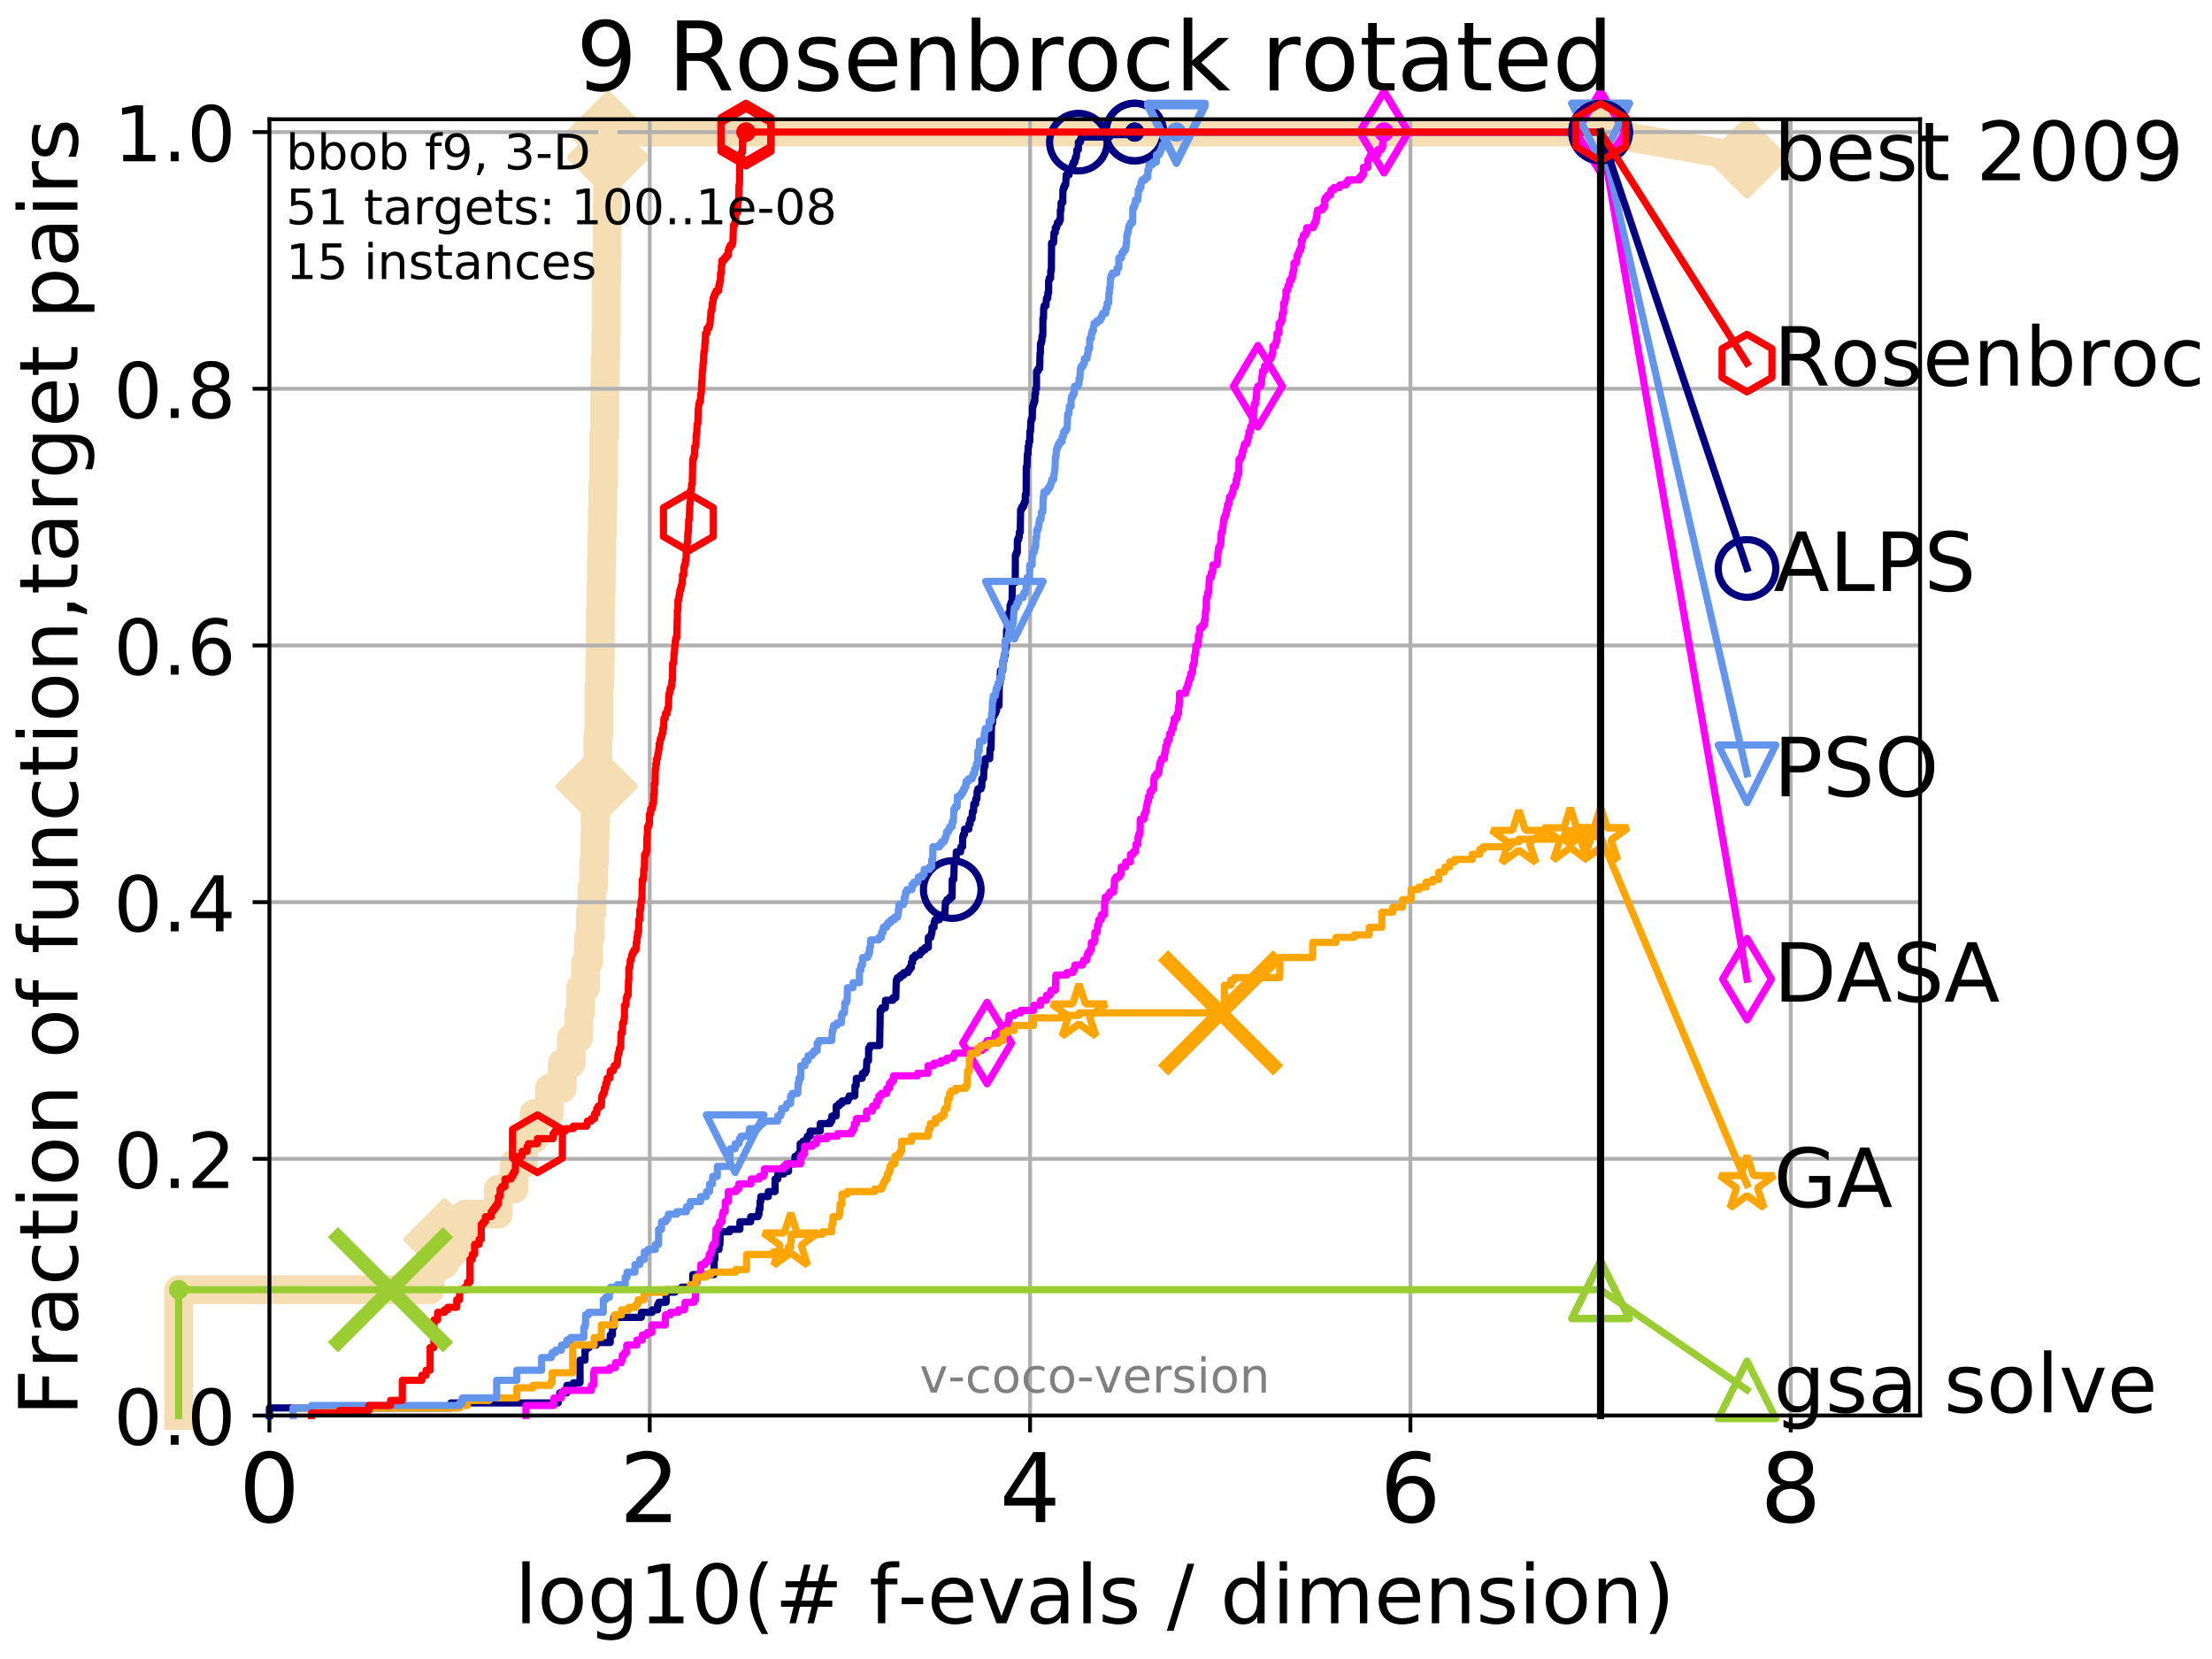 <?xml version="1.0" encoding="utf-8" standalone="no"?>
<!DOCTYPE svg PUBLIC "-//W3C//DTD SVG 1.1//EN"
  "http://www.w3.org/Graphics/SVG/1.1/DTD/svg11.dtd">
<!-- Created with matplotlib (http://matplotlib.org/) -->
<svg height="345.6pt" version="1.1" viewBox="0 0 460.8 345.6" width="460.8pt" xmlns="http://www.w3.org/2000/svg" xmlns:xlink="http://www.w3.org/1999/xlink">
 <defs>
  <style type="text/css">
*{stroke-linecap:butt;stroke-linejoin:round;}
  </style>
 </defs>
 <g id="figure_1">
  <g id="patch_1">
   <path d="M 0 345.6 
L 460.8 345.6 
L 460.8 0 
L 0 0 
z
" style="fill:#ffffff;"/>
  </g>
  <g id="axes_1">
   <g id="patch_2">
    <path d="M 56.12 294.88 
L 399.984 294.88 
L 399.984 24.84 
L 56.12 24.84 
z
" style="fill:#ffffff;"/>
   </g>
   <g id="line2d_1">
    <path d="M 37.219 294.88 
L 37.219 268.668 
L 89.599 268.668 
L 89.599 263.425 
L 92.599 263.425 
L 92.599 258.183 
L 96.846 258.183 
L 96.846 252.94 
L 103.822 252.94 
L 103.822 247.698 
L 107.078 247.698 
L 107.078 242.455 
L 109.038 242.455 
L 109.038 237.213 
L 111.269 237.213 
L 111.269 231.97 
L 114.445 231.97 
L 114.445 226.728 
L 117.125 226.728 
L 117.125 221.485 
L 119.003 221.485 
L 119.003 216.243 
L 120.562 216.243 
L 120.562 211 
L 120.964 211 
L 120.964 205.758 
L 121.991 205.758 
L 121.991 200.515 
L 122.604 200.515 
L 122.604 195.273 
L 122.961 195.273 
L 122.961 190.03 
L 123.311 190.03 
L 123.311 184.788 
L 123.654 184.788 
L 123.654 179.546 
L 123.879 179.546 
L 123.879 174.303 
L 123.99 174.303 
L 123.99 169.061 
L 124.32 169.061 
L 124.32 163.818 
L 124.428 163.818 
L 124.428 158.576 
L 124.536 158.576 
L 124.536 153.333 
L 124.75 153.333 
L 124.75 142.848 
L 124.961 142.848 
L 124.961 137.606 
L 125.066 137.606 
L 125.066 127.121 
L 125.17 127.121 
L 125.17 121.878 
L 125.273 121.878 
L 125.273 116.636 
L 125.376 116.636 
L 125.376 111.393 
L 125.478 111.393 
L 125.478 106.151 
L 125.579 106.151 
L 125.579 100.908 
L 125.78 100.908 
L 125.78 90.423 
L 125.979 90.423 
L 125.979 79.938 
L 126.078 79.938 
L 126.078 74.696 
L 126.176 74.696 
L 126.176 69.453 
L 126.273 69.453 
L 126.273 58.969 
L 126.37 58.969 
L 126.37 53.726 
L 126.467 53.726 
L 126.467 43.241 
L 126.563 43.241 
L 126.563 32.756 
L 126.658 32.756 
L 126.658 27.514 
L 333.43 27.514 
" style="fill:none;stroke:#f5deb3;stroke-linecap:square;stroke-width:6;"/>
   </g>
   <g id="line2d_2">
    <defs>
     <path d="M -0 7.778 
L 7.778 0 
L 0 -7.778 
L -7.778 -0 
z
" id="m5f8937679c" style="stroke:#f5deb3;stroke-linejoin:miter;stroke-width:1.5;"/>
    </defs>
    <g>
     <use style="fill:#f5deb3;stroke:#f5deb3;stroke-linejoin:miter;stroke-width:1.5;" x="92.599" xlink:href="#m5f8937679c" y="258.183"/>
     <use style="fill:#f5deb3;stroke:#f5deb3;stroke-linejoin:miter;stroke-width:1.5;" x="124.32" xlink:href="#m5f8937679c" y="163.818"/>
     <use style="fill:#f5deb3;stroke:#f5deb3;stroke-linejoin:miter;stroke-width:1.5;" x="126.658" xlink:href="#m5f8937679c" y="32.756"/>
     <use style="fill:#f5deb3;stroke:#f5deb3;stroke-linejoin:miter;stroke-width:1.5;" x="126.658" xlink:href="#m5f8937679c" y="27.514"/>
     <use style="fill:#f5deb3;stroke:#f5deb3;stroke-linejoin:miter;stroke-width:1.5;" x="126.658" xlink:href="#m5f8937679c" y="27.514"/>
     <use style="fill:#f5deb3;stroke:#f5deb3;stroke-linejoin:miter;stroke-width:1.5;" x="333.43" xlink:href="#m5f8937679c" y="27.514"/>
    </g>
   </g>
   <g id="line2d_3">
    <path style="fill:none;stroke:#f5deb3;stroke-linecap:square;stroke-width:6;"/>
    <g/>
   </g>
   <g id="line2d_4">
    <path d="M 333.43 27.514 
L 363.934 32.861 
" style="fill:none;stroke:#f5deb3;stroke-linecap:square;stroke-width:6;"/>
    <g>
     <use style="fill:#f5deb3;stroke:#f5deb3;stroke-linejoin:miter;stroke-width:1.5;" x="333.43" xlink:href="#m5f8937679c" y="27.514"/>
     <use style="fill:#f5deb3;stroke:#f5deb3;stroke-linejoin:miter;stroke-width:1.5;" x="363.934" xlink:href="#m5f8937679c" y="32.861"/>
    </g>
   </g>
   <g id="matplotlib.axis_1">
    <g id="xtick_1">
     <g id="line2d_5">
      <path clip-path="url(#p21a69bea5d)" d="M 56.12 294.88 
L 56.12 24.84 
" style="fill:none;stroke:#b0b0b0;stroke-linecap:square;stroke-width:0.8;"/>
     </g>
     <g id="line2d_6">
      <defs>
       <path d="M 0 0 
L 0 3.5 
" id="m72ac97d0b3" style="stroke:#000000;stroke-width:0.8;"/>
      </defs>
      <g>
       <use style="stroke:#000000;stroke-width:0.8;" x="56.12" xlink:href="#m72ac97d0b3" y="294.88"/>
      </g>
     </g>
     <g id="text_1">
      <!-- 0 -->
      <defs>
       <path d="M 31.781 66.406 
Q 24.172 66.406 20.328 58.906 
Q 16.5 51.422 16.5 36.375 
Q 16.5 21.391 20.328 13.891 
Q 24.172 6.391 31.781 6.391 
Q 39.453 6.391 43.281 13.891 
Q 47.125 21.391 47.125 36.375 
Q 47.125 51.422 43.281 58.906 
Q 39.453 66.406 31.781 66.406 
z
M 31.781 74.219 
Q 44.047 74.219 50.516 64.516 
Q 56.984 54.828 56.984 36.375 
Q 56.984 17.969 50.516 8.266 
Q 44.047 -1.422 31.781 -1.422 
Q 19.531 -1.422 13.062 8.266 
Q 6.594 17.969 6.594 36.375 
Q 6.594 54.828 13.062 64.516 
Q 19.531 74.219 31.781 74.219 
z
" id="DejaVuSans-30"/>
      </defs>
      <g transform="translate(49.758 317.077)scale(0.2 -0.2)">
       <use xlink:href="#DejaVuSans-30"/>
      </g>
     </g>
    </g>
    <g id="xtick_2">
     <g id="line2d_7">
      <path clip-path="url(#p21a69bea5d)" d="M 135.351 294.88 
L 135.351 24.84 
" style="fill:none;stroke:#b0b0b0;stroke-linecap:square;stroke-width:0.8;"/>
     </g>
     <g id="line2d_8">
      <g>
       <use style="stroke:#000000;stroke-width:0.8;" x="135.351" xlink:href="#m72ac97d0b3" y="294.88"/>
      </g>
     </g>
     <g id="text_2">
      <!-- 2 -->
      <defs>
       <path d="M 19.188 8.297 
L 53.609 8.297 
L 53.609 0 
L 7.328 0 
L 7.328 8.297 
Q 12.938 14.109 22.625 23.891 
Q 32.328 33.688 34.812 36.531 
Q 39.547 41.844 41.422 45.531 
Q 43.312 49.219 43.312 52.781 
Q 43.312 58.594 39.234 62.25 
Q 35.156 65.922 28.609 65.922 
Q 23.969 65.922 18.812 64.312 
Q 13.672 62.703 7.812 59.422 
L 7.812 69.391 
Q 13.766 71.781 18.938 73 
Q 24.125 74.219 28.422 74.219 
Q 39.75 74.219 46.484 68.547 
Q 53.219 62.891 53.219 53.422 
Q 53.219 48.922 51.531 44.891 
Q 49.859 40.875 45.406 35.406 
Q 44.188 33.984 37.641 27.219 
Q 31.109 20.453 19.188 8.297 
z
" id="DejaVuSans-32"/>
      </defs>
      <g transform="translate(128.989 317.077)scale(0.2 -0.2)">
       <use xlink:href="#DejaVuSans-32"/>
      </g>
     </g>
    </g>
    <g id="xtick_3">
     <g id="line2d_9">
      <path clip-path="url(#p21a69bea5d)" d="M 214.583 294.88 
L 214.583 24.84 
" style="fill:none;stroke:#b0b0b0;stroke-linecap:square;stroke-width:0.8;"/>
     </g>
     <g id="line2d_10">
      <g>
       <use style="stroke:#000000;stroke-width:0.8;" x="214.583" xlink:href="#m72ac97d0b3" y="294.88"/>
      </g>
     </g>
     <g id="text_3">
      <!-- 4 -->
      <defs>
       <path d="M 37.797 64.312 
L 12.891 25.391 
L 37.797 25.391 
z
M 35.203 72.906 
L 47.609 72.906 
L 47.609 25.391 
L 58.016 25.391 
L 58.016 17.188 
L 47.609 17.188 
L 47.609 0 
L 37.797 0 
L 37.797 17.188 
L 4.891 17.188 
L 4.891 26.703 
z
" id="DejaVuSans-34"/>
      </defs>
      <g transform="translate(208.22 317.077)scale(0.2 -0.2)">
       <use xlink:href="#DejaVuSans-34"/>
      </g>
     </g>
    </g>
    <g id="xtick_4">
     <g id="line2d_11">
      <path clip-path="url(#p21a69bea5d)" d="M 293.814 294.88 
L 293.814 24.84 
" style="fill:none;stroke:#b0b0b0;stroke-linecap:square;stroke-width:0.8;"/>
     </g>
     <g id="line2d_12">
      <g>
       <use style="stroke:#000000;stroke-width:0.8;" x="293.814" xlink:href="#m72ac97d0b3" y="294.88"/>
      </g>
     </g>
     <g id="text_4">
      <!-- 6 -->
      <defs>
       <path d="M 33.016 40.375 
Q 26.375 40.375 22.484 35.828 
Q 18.609 31.297 18.609 23.391 
Q 18.609 15.531 22.484 10.953 
Q 26.375 6.391 33.016 6.391 
Q 39.656 6.391 43.531 10.953 
Q 47.406 15.531 47.406 23.391 
Q 47.406 31.297 43.531 35.828 
Q 39.656 40.375 33.016 40.375 
z
M 52.594 71.297 
L 52.594 62.312 
Q 48.875 64.062 45.094 64.984 
Q 41.312 65.922 37.594 65.922 
Q 27.828 65.922 22.672 59.328 
Q 17.531 52.734 16.797 39.406 
Q 19.672 43.656 24.016 45.922 
Q 28.375 48.188 33.594 48.188 
Q 44.578 48.188 50.953 41.516 
Q 57.328 34.859 57.328 23.391 
Q 57.328 12.156 50.688 5.359 
Q 44.047 -1.422 33.016 -1.422 
Q 20.359 -1.422 13.672 8.266 
Q 6.984 17.969 6.984 36.375 
Q 6.984 53.656 15.188 63.938 
Q 23.391 74.219 37.203 74.219 
Q 40.922 74.219 44.703 73.484 
Q 48.484 72.75 52.594 71.297 
z
" id="DejaVuSans-36"/>
      </defs>
      <g transform="translate(287.452 317.077)scale(0.2 -0.2)">
       <use xlink:href="#DejaVuSans-36"/>
      </g>
     </g>
    </g>
    <g id="xtick_5">
     <g id="line2d_13">
      <path clip-path="url(#p21a69bea5d)" d="M 373.045 294.88 
L 373.045 24.84 
" style="fill:none;stroke:#b0b0b0;stroke-linecap:square;stroke-width:0.8;"/>
     </g>
     <g id="line2d_14">
      <g>
       <use style="stroke:#000000;stroke-width:0.8;" x="373.045" xlink:href="#m72ac97d0b3" y="294.88"/>
      </g>
     </g>
     <g id="text_5">
      <!-- 8 -->
      <defs>
       <path d="M 31.781 34.625 
Q 24.75 34.625 20.719 30.859 
Q 16.703 27.094 16.703 20.516 
Q 16.703 13.922 20.719 10.156 
Q 24.75 6.391 31.781 6.391 
Q 38.812 6.391 42.859 10.172 
Q 46.922 13.969 46.922 20.516 
Q 46.922 27.094 42.891 30.859 
Q 38.875 34.625 31.781 34.625 
z
M 21.922 38.812 
Q 15.578 40.375 12.031 44.719 
Q 8.5 49.078 8.5 55.328 
Q 8.5 64.062 14.719 69.141 
Q 20.953 74.219 31.781 74.219 
Q 42.672 74.219 48.875 69.141 
Q 55.078 64.062 55.078 55.328 
Q 55.078 49.078 51.531 44.719 
Q 48 40.375 41.703 38.812 
Q 48.828 37.156 52.797 32.312 
Q 56.781 27.484 56.781 20.516 
Q 56.781 9.906 50.312 4.234 
Q 43.844 -1.422 31.781 -1.422 
Q 19.734 -1.422 13.25 4.234 
Q 6.781 9.906 6.781 20.516 
Q 6.781 27.484 10.781 32.312 
Q 14.797 37.156 21.922 38.812 
z
M 18.312 54.391 
Q 18.312 48.734 21.844 45.562 
Q 25.391 42.391 31.781 42.391 
Q 38.141 42.391 41.719 45.562 
Q 45.312 48.734 45.312 54.391 
Q 45.312 60.062 41.719 63.234 
Q 38.141 66.406 31.781 66.406 
Q 25.391 66.406 21.844 63.234 
Q 18.312 60.062 18.312 54.391 
z
" id="DejaVuSans-38"/>
      </defs>
      <g transform="translate(366.683 317.077)scale(0.2 -0.2)">
       <use xlink:href="#DejaVuSans-38"/>
      </g>
     </g>
    </g>
    <g id="text_6">
     <!-- log10(# f-evals / dimension) -->
     <defs>
      <path d="M 9.422 75.984 
L 18.406 75.984 
L 18.406 0 
L 9.422 0 
z
" id="DejaVuSans-6c"/>
      <path d="M 30.609 48.391 
Q 23.391 48.391 19.188 42.75 
Q 14.984 37.109 14.984 27.297 
Q 14.984 17.484 19.156 11.844 
Q 23.344 6.203 30.609 6.203 
Q 37.797 6.203 41.984 11.859 
Q 46.188 17.531 46.188 27.297 
Q 46.188 37.016 41.984 42.703 
Q 37.797 48.391 30.609 48.391 
z
M 30.609 56 
Q 42.328 56 49.016 48.375 
Q 55.719 40.766 55.719 27.297 
Q 55.719 13.875 49.016 6.219 
Q 42.328 -1.422 30.609 -1.422 
Q 18.844 -1.422 12.172 6.219 
Q 5.516 13.875 5.516 27.297 
Q 5.516 40.766 12.172 48.375 
Q 18.844 56 30.609 56 
z
" id="DejaVuSans-6f"/>
      <path d="M 45.406 27.984 
Q 45.406 37.75 41.375 43.109 
Q 37.359 48.484 30.078 48.484 
Q 22.859 48.484 18.828 43.109 
Q 14.797 37.75 14.797 27.984 
Q 14.797 18.266 18.828 12.891 
Q 22.859 7.516 30.078 7.516 
Q 37.359 7.516 41.375 12.891 
Q 45.406 18.266 45.406 27.984 
z
M 54.391 6.781 
Q 54.391 -7.172 48.188 -13.984 
Q 42 -20.797 29.203 -20.797 
Q 24.469 -20.797 20.266 -20.094 
Q 16.062 -19.391 12.109 -17.922 
L 12.109 -9.188 
Q 16.062 -11.328 19.922 -12.344 
Q 23.781 -13.375 27.781 -13.375 
Q 36.625 -13.375 41.016 -8.766 
Q 45.406 -4.156 45.406 5.172 
L 45.406 9.625 
Q 42.625 4.781 38.281 2.391 
Q 33.938 0 27.875 0 
Q 17.828 0 11.672 7.656 
Q 5.516 15.328 5.516 27.984 
Q 5.516 40.672 11.672 48.328 
Q 17.828 56 27.875 56 
Q 33.938 56 38.281 53.609 
Q 42.625 51.219 45.406 46.391 
L 45.406 54.688 
L 54.391 54.688 
z
" id="DejaVuSans-67"/>
      <path d="M 12.406 8.297 
L 28.516 8.297 
L 28.516 63.922 
L 10.984 60.406 
L 10.984 69.391 
L 28.422 72.906 
L 38.281 72.906 
L 38.281 8.297 
L 54.391 8.297 
L 54.391 0 
L 12.406 0 
z
" id="DejaVuSans-31"/>
      <path d="M 31 75.875 
Q 24.469 64.656 21.281 53.656 
Q 18.109 42.672 18.109 31.391 
Q 18.109 20.125 21.312 9.062 
Q 24.516 -2 31 -13.188 
L 23.188 -13.188 
Q 15.875 -1.703 12.234 9.375 
Q 8.594 20.453 8.594 31.391 
Q 8.594 42.281 12.203 53.312 
Q 15.828 64.359 23.188 75.875 
z
" id="DejaVuSans-28"/>
      <path d="M 51.125 44 
L 36.922 44 
L 32.812 27.688 
L 47.125 27.688 
z
M 43.797 71.781 
L 38.719 51.516 
L 52.984 51.516 
L 58.109 71.781 
L 65.922 71.781 
L 60.891 51.516 
L 76.125 51.516 
L 76.125 44 
L 58.984 44 
L 54.984 27.688 
L 70.516 27.688 
L 70.516 20.219 
L 53.078 20.219 
L 48 0 
L 40.188 0 
L 45.219 20.219 
L 30.906 20.219 
L 25.875 0 
L 18.016 0 
L 23.094 20.219 
L 7.719 20.219 
L 7.719 27.688 
L 24.906 27.688 
L 29 44 
L 13.281 44 
L 13.281 51.516 
L 30.906 51.516 
L 35.891 71.781 
z
" id="DejaVuSans-23"/>
      <path id="DejaVuSans-20"/>
      <path d="M 37.109 75.984 
L 37.109 68.5 
L 28.516 68.5 
Q 23.688 68.5 21.797 66.547 
Q 19.922 64.594 19.922 59.516 
L 19.922 54.688 
L 34.719 54.688 
L 34.719 47.703 
L 19.922 47.703 
L 19.922 0 
L 10.891 0 
L 10.891 47.703 
L 2.297 47.703 
L 2.297 54.688 
L 10.891 54.688 
L 10.891 58.5 
Q 10.891 67.625 15.141 71.797 
Q 19.391 75.984 28.609 75.984 
z
" id="DejaVuSans-66"/>
      <path d="M 4.891 31.391 
L 31.203 31.391 
L 31.203 23.391 
L 4.891 23.391 
z
" id="DejaVuSans-2d"/>
      <path d="M 56.203 29.594 
L 56.203 25.203 
L 14.891 25.203 
Q 15.484 15.922 20.484 11.062 
Q 25.484 6.203 34.422 6.203 
Q 39.594 6.203 44.453 7.469 
Q 49.312 8.734 54.109 11.281 
L 54.109 2.781 
Q 49.266 0.734 44.188 -0.344 
Q 39.109 -1.422 33.891 -1.422 
Q 20.797 -1.422 13.156 6.188 
Q 5.516 13.812 5.516 26.812 
Q 5.516 40.234 12.766 48.109 
Q 20.016 56 32.328 56 
Q 43.359 56 49.781 48.891 
Q 56.203 41.797 56.203 29.594 
z
M 47.219 32.234 
Q 47.125 39.594 43.094 43.984 
Q 39.062 48.391 32.422 48.391 
Q 24.906 48.391 20.391 44.141 
Q 15.875 39.891 15.188 32.172 
z
" id="DejaVuSans-65"/>
      <path d="M 2.984 54.688 
L 12.5 54.688 
L 29.594 8.797 
L 46.688 54.688 
L 56.203 54.688 
L 35.688 0 
L 23.484 0 
z
" id="DejaVuSans-76"/>
      <path d="M 34.281 27.484 
Q 23.391 27.484 19.188 25 
Q 14.984 22.516 14.984 16.5 
Q 14.984 11.719 18.141 8.906 
Q 21.297 6.109 26.703 6.109 
Q 34.188 6.109 38.703 11.406 
Q 43.219 16.703 43.219 25.484 
L 43.219 27.484 
z
M 52.203 31.203 
L 52.203 0 
L 43.219 0 
L 43.219 8.297 
Q 40.141 3.328 35.547 0.953 
Q 30.953 -1.422 24.312 -1.422 
Q 15.922 -1.422 10.953 3.297 
Q 6 8.016 6 15.922 
Q 6 25.141 12.172 29.828 
Q 18.359 34.516 30.609 34.516 
L 43.219 34.516 
L 43.219 35.406 
Q 43.219 41.609 39.141 45 
Q 35.062 48.391 27.688 48.391 
Q 23 48.391 18.547 47.266 
Q 14.109 46.141 10.016 43.891 
L 10.016 52.203 
Q 14.938 54.109 19.578 55.047 
Q 24.219 56 28.609 56 
Q 40.484 56 46.344 49.844 
Q 52.203 43.703 52.203 31.203 
z
" id="DejaVuSans-61"/>
      <path d="M 44.281 53.078 
L 44.281 44.578 
Q 40.484 46.531 36.375 47.5 
Q 32.281 48.484 27.875 48.484 
Q 21.188 48.484 17.844 46.438 
Q 14.5 44.391 14.5 40.281 
Q 14.5 37.156 16.891 35.375 
Q 19.281 33.594 26.516 31.984 
L 29.594 31.297 
Q 39.156 29.25 43.188 25.516 
Q 47.219 21.781 47.219 15.094 
Q 47.219 7.469 41.188 3.016 
Q 35.156 -1.422 24.609 -1.422 
Q 20.219 -1.422 15.453 -0.562 
Q 10.688 0.297 5.422 2 
L 5.422 11.281 
Q 10.406 8.688 15.234 7.391 
Q 20.062 6.109 24.812 6.109 
Q 31.156 6.109 34.562 8.281 
Q 37.984 10.453 37.984 14.406 
Q 37.984 18.062 35.516 20.016 
Q 33.062 21.969 24.703 23.781 
L 21.578 24.516 
Q 13.234 26.266 9.516 29.906 
Q 5.812 33.547 5.812 39.891 
Q 5.812 47.609 11.281 51.797 
Q 16.75 56 26.812 56 
Q 31.781 56 36.172 55.266 
Q 40.578 54.547 44.281 53.078 
z
" id="DejaVuSans-73"/>
      <path d="M 25.391 72.906 
L 33.688 72.906 
L 8.297 -9.281 
L 0 -9.281 
z
" id="DejaVuSans-2f"/>
      <path d="M 45.406 46.391 
L 45.406 75.984 
L 54.391 75.984 
L 54.391 0 
L 45.406 0 
L 45.406 8.203 
Q 42.578 3.328 38.25 0.953 
Q 33.938 -1.422 27.875 -1.422 
Q 17.969 -1.422 11.734 6.484 
Q 5.516 14.406 5.516 27.297 
Q 5.516 40.188 11.734 48.094 
Q 17.969 56 27.875 56 
Q 33.938 56 38.25 53.625 
Q 42.578 51.266 45.406 46.391 
z
M 14.797 27.297 
Q 14.797 17.391 18.875 11.75 
Q 22.953 6.109 30.078 6.109 
Q 37.203 6.109 41.297 11.75 
Q 45.406 17.391 45.406 27.297 
Q 45.406 37.203 41.297 42.844 
Q 37.203 48.484 30.078 48.484 
Q 22.953 48.484 18.875 42.844 
Q 14.797 37.203 14.797 27.297 
z
" id="DejaVuSans-64"/>
      <path d="M 9.422 54.688 
L 18.406 54.688 
L 18.406 0 
L 9.422 0 
z
M 9.422 75.984 
L 18.406 75.984 
L 18.406 64.594 
L 9.422 64.594 
z
" id="DejaVuSans-69"/>
      <path d="M 52 44.188 
Q 55.375 50.25 60.062 53.125 
Q 64.75 56 71.094 56 
Q 79.641 56 84.281 50.016 
Q 88.922 44.047 88.922 33.016 
L 88.922 0 
L 79.891 0 
L 79.891 32.719 
Q 79.891 40.578 77.094 44.375 
Q 74.312 48.188 68.609 48.188 
Q 61.625 48.188 57.562 43.547 
Q 53.516 38.922 53.516 30.906 
L 53.516 0 
L 44.484 0 
L 44.484 32.719 
Q 44.484 40.625 41.703 44.406 
Q 38.922 48.188 33.109 48.188 
Q 26.219 48.188 22.156 43.531 
Q 18.109 38.875 18.109 30.906 
L 18.109 0 
L 9.078 0 
L 9.078 54.688 
L 18.109 54.688 
L 18.109 46.188 
Q 21.188 51.219 25.484 53.609 
Q 29.781 56 35.688 56 
Q 41.656 56 45.828 52.969 
Q 50 49.953 52 44.188 
z
" id="DejaVuSans-6d"/>
      <path d="M 54.891 33.016 
L 54.891 0 
L 45.906 0 
L 45.906 32.719 
Q 45.906 40.484 42.875 44.328 
Q 39.844 48.188 33.797 48.188 
Q 26.516 48.188 22.312 43.547 
Q 18.109 38.922 18.109 30.906 
L 18.109 0 
L 9.078 0 
L 9.078 54.688 
L 18.109 54.688 
L 18.109 46.188 
Q 21.344 51.125 25.703 53.562 
Q 30.078 56 35.797 56 
Q 45.219 56 50.047 50.172 
Q 54.891 44.344 54.891 33.016 
z
" id="DejaVuSans-6e"/>
      <path d="M 8.016 75.875 
L 15.828 75.875 
Q 23.141 64.359 26.781 53.312 
Q 30.422 42.281 30.422 31.391 
Q 30.422 20.453 26.781 9.375 
Q 23.141 -1.703 15.828 -13.188 
L 8.016 -13.188 
Q 14.5 -2 17.703 9.062 
Q 20.906 20.125 20.906 31.391 
Q 20.906 42.672 17.703 53.656 
Q 14.5 64.656 8.016 75.875 
z
" id="DejaVuSans-29"/>
     </defs>
     <g transform="translate(107.211 338.154)scale(0.17 -0.17)">
      <use xlink:href="#DejaVuSans-6c"/>
      <use x="27.783" xlink:href="#DejaVuSans-6f"/>
      <use x="88.965" xlink:href="#DejaVuSans-67"/>
      <use x="152.441" xlink:href="#DejaVuSans-31"/>
      <use x="216.064" xlink:href="#DejaVuSans-30"/>
      <use x="279.688" xlink:href="#DejaVuSans-28"/>
      <use x="318.701" xlink:href="#DejaVuSans-23"/>
      <use x="402.49" xlink:href="#DejaVuSans-20"/>
      <use x="434.277" xlink:href="#DejaVuSans-66"/>
      <use x="469.404" xlink:href="#DejaVuSans-2d"/>
      <use x="505.488" xlink:href="#DejaVuSans-65"/>
      <use x="567.012" xlink:href="#DejaVuSans-76"/>
      <use x="626.191" xlink:href="#DejaVuSans-61"/>
      <use x="687.471" xlink:href="#DejaVuSans-6c"/>
      <use x="715.254" xlink:href="#DejaVuSans-73"/>
      <use x="767.354" xlink:href="#DejaVuSans-20"/>
      <use x="799.141" xlink:href="#DejaVuSans-2f"/>
      <use x="832.832" xlink:href="#DejaVuSans-20"/>
      <use x="864.619" xlink:href="#DejaVuSans-64"/>
      <use x="928.096" xlink:href="#DejaVuSans-69"/>
      <use x="955.879" xlink:href="#DejaVuSans-6d"/>
      <use x="1053.291" xlink:href="#DejaVuSans-65"/>
      <use x="1114.814" xlink:href="#DejaVuSans-6e"/>
      <use x="1178.193" xlink:href="#DejaVuSans-73"/>
      <use x="1230.293" xlink:href="#DejaVuSans-69"/>
      <use x="1258.076" xlink:href="#DejaVuSans-6f"/>
      <use x="1319.258" xlink:href="#DejaVuSans-6e"/>
      <use x="1382.637" xlink:href="#DejaVuSans-29"/>
     </g>
    </g>
   </g>
   <g id="matplotlib.axis_2">
    <g id="ytick_1">
     <g id="line2d_15">
      <path clip-path="url(#p21a69bea5d)" d="M 56.12 294.88 
L 399.984 294.88 
" style="fill:none;stroke:#b0b0b0;stroke-linecap:square;stroke-width:0.8;"/>
     </g>
     <g id="line2d_16">
      <defs>
       <path d="M 0 0 
L -3.5 0 
" id="ma5038ca4b3" style="stroke:#000000;stroke-width:0.8;"/>
      </defs>
      <g>
       <use style="stroke:#000000;stroke-width:0.8;" x="56.12" xlink:href="#ma5038ca4b3" y="294.88"/>
      </g>
     </g>
     <g id="text_7">
      <!-- 0.0 -->
      <defs>
       <path d="M 10.688 12.406 
L 21 12.406 
L 21 0 
L 10.688 0 
z
" id="DejaVuSans-2e"/>
      </defs>
      <g transform="translate(23.675 300.959)scale(0.16 -0.16)">
       <use xlink:href="#DejaVuSans-30"/>
       <use x="63.623" xlink:href="#DejaVuSans-2e"/>
       <use x="95.41" xlink:href="#DejaVuSans-30"/>
      </g>
     </g>
    </g>
    <g id="ytick_2">
     <g id="line2d_17">
      <path clip-path="url(#p21a69bea5d)" d="M 56.12 241.407 
L 399.984 241.407 
" style="fill:none;stroke:#b0b0b0;stroke-linecap:square;stroke-width:0.8;"/>
     </g>
     <g id="line2d_18">
      <g>
       <use style="stroke:#000000;stroke-width:0.8;" x="56.12" xlink:href="#ma5038ca4b3" y="241.407"/>
      </g>
     </g>
     <g id="text_8">
      <!-- 0.2 -->
      <g transform="translate(23.675 247.485)scale(0.16 -0.16)">
       <use xlink:href="#DejaVuSans-30"/>
       <use x="63.623" xlink:href="#DejaVuSans-2e"/>
       <use x="95.41" xlink:href="#DejaVuSans-32"/>
      </g>
     </g>
    </g>
    <g id="ytick_3">
     <g id="line2d_19">
      <path clip-path="url(#p21a69bea5d)" d="M 56.12 187.933 
L 399.984 187.933 
" style="fill:none;stroke:#b0b0b0;stroke-linecap:square;stroke-width:0.8;"/>
     </g>
     <g id="line2d_20">
      <g>
       <use style="stroke:#000000;stroke-width:0.8;" x="56.12" xlink:href="#ma5038ca4b3" y="187.933"/>
      </g>
     </g>
     <g id="text_9">
      <!-- 0.4 -->
      <g transform="translate(23.675 194.012)scale(0.16 -0.16)">
       <use xlink:href="#DejaVuSans-30"/>
       <use x="63.623" xlink:href="#DejaVuSans-2e"/>
       <use x="95.41" xlink:href="#DejaVuSans-34"/>
      </g>
     </g>
    </g>
    <g id="ytick_4">
     <g id="line2d_21">
      <path clip-path="url(#p21a69bea5d)" d="M 56.12 134.46 
L 399.984 134.46 
" style="fill:none;stroke:#b0b0b0;stroke-linecap:square;stroke-width:0.8;"/>
     </g>
     <g id="line2d_22">
      <g>
       <use style="stroke:#000000;stroke-width:0.8;" x="56.12" xlink:href="#ma5038ca4b3" y="134.46"/>
      </g>
     </g>
     <g id="text_10">
      <!-- 0.6 -->
      <g transform="translate(23.675 140.539)scale(0.16 -0.16)">
       <use xlink:href="#DejaVuSans-30"/>
       <use x="63.623" xlink:href="#DejaVuSans-2e"/>
       <use x="95.41" xlink:href="#DejaVuSans-36"/>
      </g>
     </g>
    </g>
    <g id="ytick_5">
     <g id="line2d_23">
      <path clip-path="url(#p21a69bea5d)" d="M 56.12 80.987 
L 399.984 80.987 
" style="fill:none;stroke:#b0b0b0;stroke-linecap:square;stroke-width:0.8;"/>
     </g>
     <g id="line2d_24">
      <g>
       <use style="stroke:#000000;stroke-width:0.8;" x="56.12" xlink:href="#ma5038ca4b3" y="80.987"/>
      </g>
     </g>
     <g id="text_11">
      <!-- 0.8 -->
      <g transform="translate(23.675 87.066)scale(0.16 -0.16)">
       <use xlink:href="#DejaVuSans-30"/>
       <use x="63.623" xlink:href="#DejaVuSans-2e"/>
       <use x="95.41" xlink:href="#DejaVuSans-38"/>
      </g>
     </g>
    </g>
    <g id="ytick_6">
     <g id="line2d_25">
      <path clip-path="url(#p21a69bea5d)" d="M 56.12 27.514 
L 399.984 27.514 
" style="fill:none;stroke:#b0b0b0;stroke-linecap:square;stroke-width:0.8;"/>
     </g>
     <g id="line2d_26">
      <g>
       <use style="stroke:#000000;stroke-width:0.8;" x="56.12" xlink:href="#ma5038ca4b3" y="27.514"/>
      </g>
     </g>
     <g id="text_12">
      <!-- 1.0 -->
      <g transform="translate(23.675 33.592)scale(0.16 -0.16)">
       <use xlink:href="#DejaVuSans-31"/>
       <use x="63.623" xlink:href="#DejaVuSans-2e"/>
       <use x="95.41" xlink:href="#DejaVuSans-30"/>
      </g>
     </g>
    </g>
    <g id="text_13">
     <!-- Fraction of function,target pairs -->
     <defs>
      <path d="M 9.812 72.906 
L 51.703 72.906 
L 51.703 64.594 
L 19.672 64.594 
L 19.672 43.109 
L 48.578 43.109 
L 48.578 34.812 
L 19.672 34.812 
L 19.672 0 
L 9.812 0 
z
" id="DejaVuSans-46"/>
      <path d="M 41.109 46.297 
Q 39.594 47.172 37.812 47.578 
Q 36.031 48 33.891 48 
Q 26.266 48 22.188 43.047 
Q 18.109 38.094 18.109 28.812 
L 18.109 0 
L 9.078 0 
L 9.078 54.688 
L 18.109 54.688 
L 18.109 46.188 
Q 20.953 51.172 25.484 53.578 
Q 30.031 56 36.531 56 
Q 37.453 56 38.578 55.875 
Q 39.703 55.766 41.062 55.516 
z
" id="DejaVuSans-72"/>
      <path d="M 48.781 52.594 
L 48.781 44.188 
Q 44.969 46.297 41.141 47.344 
Q 37.312 48.391 33.406 48.391 
Q 24.656 48.391 19.812 42.844 
Q 14.984 37.312 14.984 27.297 
Q 14.984 17.281 19.812 11.734 
Q 24.656 6.203 33.406 6.203 
Q 37.312 6.203 41.141 7.25 
Q 44.969 8.297 48.781 10.406 
L 48.781 2.094 
Q 45.016 0.344 40.984 -0.531 
Q 36.969 -1.422 32.422 -1.422 
Q 20.062 -1.422 12.781 6.344 
Q 5.516 14.109 5.516 27.297 
Q 5.516 40.672 12.859 48.328 
Q 20.219 56 33.016 56 
Q 37.156 56 41.109 55.141 
Q 45.062 54.297 48.781 52.594 
z
" id="DejaVuSans-63"/>
      <path d="M 18.312 70.219 
L 18.312 54.688 
L 36.812 54.688 
L 36.812 47.703 
L 18.312 47.703 
L 18.312 18.016 
Q 18.312 11.328 20.141 9.422 
Q 21.969 7.516 27.594 7.516 
L 36.812 7.516 
L 36.812 0 
L 27.594 0 
Q 17.188 0 13.234 3.875 
Q 9.281 7.766 9.281 18.016 
L 9.281 47.703 
L 2.688 47.703 
L 2.688 54.688 
L 9.281 54.688 
L 9.281 70.219 
z
" id="DejaVuSans-74"/>
      <path d="M 8.5 21.578 
L 8.5 54.688 
L 17.484 54.688 
L 17.484 21.922 
Q 17.484 14.156 20.5 10.266 
Q 23.531 6.391 29.594 6.391 
Q 36.859 6.391 41.078 11.031 
Q 45.312 15.672 45.312 23.688 
L 45.312 54.688 
L 54.297 54.688 
L 54.297 0 
L 45.312 0 
L 45.312 8.406 
Q 42.047 3.422 37.719 1 
Q 33.406 -1.422 27.688 -1.422 
Q 18.266 -1.422 13.375 4.438 
Q 8.5 10.297 8.5 21.578 
z
M 31.109 56 
z
" id="DejaVuSans-75"/>
      <path d="M 11.719 12.406 
L 22.016 12.406 
L 22.016 4 
L 14.016 -11.625 
L 7.719 -11.625 
L 11.719 4 
z
" id="DejaVuSans-2c"/>
      <path d="M 18.109 8.203 
L 18.109 -20.797 
L 9.078 -20.797 
L 9.078 54.688 
L 18.109 54.688 
L 18.109 46.391 
Q 20.953 51.266 25.266 53.625 
Q 29.594 56 35.594 56 
Q 45.562 56 51.781 48.094 
Q 58.016 40.188 58.016 27.297 
Q 58.016 14.406 51.781 6.484 
Q 45.562 -1.422 35.594 -1.422 
Q 29.594 -1.422 25.266 0.953 
Q 20.953 3.328 18.109 8.203 
z
M 48.688 27.297 
Q 48.688 37.203 44.609 42.844 
Q 40.531 48.484 33.406 48.484 
Q 26.266 48.484 22.188 42.844 
Q 18.109 37.203 18.109 27.297 
Q 18.109 17.391 22.188 11.75 
Q 26.266 6.109 33.406 6.109 
Q 40.531 6.109 44.609 11.75 
Q 48.688 17.391 48.688 27.297 
z
" id="DejaVuSans-70"/>
     </defs>
     <g transform="translate(16.14 294.999)rotate(-90)scale(0.17 -0.17)">
      <use xlink:href="#DejaVuSans-46"/>
      <use x="57.41" xlink:href="#DejaVuSans-72"/>
      <use x="98.523" xlink:href="#DejaVuSans-61"/>
      <use x="159.803" xlink:href="#DejaVuSans-63"/>
      <use x="214.783" xlink:href="#DejaVuSans-74"/>
      <use x="253.992" xlink:href="#DejaVuSans-69"/>
      <use x="281.775" xlink:href="#DejaVuSans-6f"/>
      <use x="342.957" xlink:href="#DejaVuSans-6e"/>
      <use x="406.336" xlink:href="#DejaVuSans-20"/>
      <use x="438.123" xlink:href="#DejaVuSans-6f"/>
      <use x="499.305" xlink:href="#DejaVuSans-66"/>
      <use x="534.51" xlink:href="#DejaVuSans-20"/>
      <use x="566.297" xlink:href="#DejaVuSans-66"/>
      <use x="601.502" xlink:href="#DejaVuSans-75"/>
      <use x="664.881" xlink:href="#DejaVuSans-6e"/>
      <use x="728.26" xlink:href="#DejaVuSans-63"/>
      <use x="783.24" xlink:href="#DejaVuSans-74"/>
      <use x="822.449" xlink:href="#DejaVuSans-69"/>
      <use x="850.232" xlink:href="#DejaVuSans-6f"/>
      <use x="911.414" xlink:href="#DejaVuSans-6e"/>
      <use x="974.793" xlink:href="#DejaVuSans-2c"/>
      <use x="1006.58" xlink:href="#DejaVuSans-74"/>
      <use x="1045.789" xlink:href="#DejaVuSans-61"/>
      <use x="1107.068" xlink:href="#DejaVuSans-72"/>
      <use x="1148.166" xlink:href="#DejaVuSans-67"/>
      <use x="1211.643" xlink:href="#DejaVuSans-65"/>
      <use x="1273.166" xlink:href="#DejaVuSans-74"/>
      <use x="1312.375" xlink:href="#DejaVuSans-20"/>
      <use x="1344.162" xlink:href="#DejaVuSans-70"/>
      <use x="1407.639" xlink:href="#DejaVuSans-61"/>
      <use x="1468.918" xlink:href="#DejaVuSans-69"/>
      <use x="1496.701" xlink:href="#DejaVuSans-72"/>
      <use x="1537.814" xlink:href="#DejaVuSans-73"/>
     </g>
    </g>
   </g>
   <g id="line2d_27">
    <defs>
     <path d="M 0 1.5 
C 0.398 1.5 0.779 1.342 1.061 1.061 
C 1.342 0.779 1.5 0.398 1.5 0 
C 1.5 -0.398 1.342 -0.779 1.061 -1.061 
C 0.779 -1.342 0.398 -1.5 0 -1.5 
C -0.398 -1.5 -0.779 -1.342 -1.061 -1.061 
C -1.342 -0.779 -1.5 -0.398 -1.5 0 
C -1.5 0.398 -1.342 0.779 -1.061 1.061 
C -0.779 1.342 -0.398 1.5 0 1.5 
z
" id="m497da4f253" style="stroke:#f5deb3;"/>
    </defs>
    <g>
     <use style="fill:#f5deb3;stroke:#f5deb3;" x="126.658" xlink:href="#m497da4f253" y="27.514"/>
     <use style="fill:#f5deb3;stroke:#f5deb3;" x="126.658" xlink:href="#m497da4f253" y="27.514"/>
    </g>
   </g>
   <g id="line2d_28">
    <defs>
     <path d="M 0 1.5 
C 0.398 1.5 0.779 1.342 1.061 1.061 
C 1.342 0.779 1.5 0.398 1.5 0 
C 1.5 -0.398 1.342 -0.779 1.061 -1.061 
C 0.779 -1.342 0.398 -1.5 0 -1.5 
C -0.398 -1.5 -0.779 -1.342 -1.061 -1.061 
C -1.342 -0.779 -1.5 -0.398 -1.5 0 
C -1.5 0.398 -1.342 0.779 -1.061 1.061 
C -0.779 1.342 -0.398 1.5 0 1.5 
z
" id="md3377d8655" style="stroke:#000080;"/>
    </defs>
    <g>
     <use style="fill:#000080;stroke:#000080;" x="236.376" xlink:href="#md3377d8655" y="27.514"/>
     <use style="fill:#000080;stroke:#000080;" x="236.376" xlink:href="#md3377d8655" y="27.514"/>
    </g>
   </g>
   <g id="line2d_29">
    <path d="M 56.12 294.88 
L 56.12 293.307 
L 93.923 293.307 
L 93.923 292.259 
L 116.277 292.259 
L 116.277 291.21 
L 116.621 291.21 
L 116.621 290.162 
L 118.09 290.162 
L 118.09 288.589 
L 119.443 288.589 
L 119.443 288.065 
L 120.831 288.065 
L 120.831 283.347 
L 121.866 283.347 
L 121.866 281.25 
L 122.115 281.25 
L 122.115 280.725 
L 122.723 280.725 
L 122.723 280.201 
L 124.211 280.201 
L 124.211 279.677 
L 127.127 279.677 
L 127.127 278.104 
L 127.583 278.104 
L 127.583 276.531 
L 127.851 276.531 
L 127.851 274.434 
L 133.602 274.434 
L 133.602 273.386 
L 135.86 273.386 
L 135.86 272.862 
L 136.991 272.862 
L 136.991 271.813 
L 137.25 271.813 
L 137.25 271.289 
L 138.773 271.289 
L 138.773 269.192 
L 140.599 269.192 
L 140.599 268.668 
L 142.019 268.668 
L 142.019 268.143 
L 144.311 268.143 
L 144.311 265.522 
L 148.76 265.522 
L 148.76 262.377 
L 148.917 262.377 
L 148.917 260.28 
L 149.781 260.28 
L 149.781 259.231 
L 149.978 259.231 
L 150.027 256.61 
L 152.01 256.61 
L 152.01 256.086 
L 154.138 256.086 
L 154.138 254.513 
L 156.389 254.513 
L 156.389 253.464 
L 157.923 253.464 
L 157.923 252.94 
L 158.123 252.94 
L 158.123 251.892 
L 158.32 251.892 
L 158.32 250.319 
L 158.485 250.319 
L 158.485 249.27 
L 160.055 249.27 
L 160.055 248.222 
L 161.469 248.222 
L 161.469 245.601 
L 162.038 245.601 
L 162.038 244.552 
L 163.303 244.552 
L 163.303 244.028 
L 164.259 244.028 
L 164.259 242.455 
L 165.565 242.455 
L 165.615 240.882 
L 166.283 240.882 
L 166.283 240.358 
L 166.696 240.358 
L 166.696 238.261 
L 167.271 238.261 
L 167.271 237.737 
L 167.991 237.737 
L 167.991 237.213 
L 168.196 237.213 
L 168.196 236.689 
L 168.765 236.689 
L 168.765 235.64 
L 170.861 235.64 
L 170.861 234.067 
L 172.917 234.067 
L 172.917 233.543 
L 173.281 233.543 
L 173.281 232.495 
L 174.181 232.495 
L 174.205 230.398 
L 174.8 230.398 
L 174.8 229.873 
L 175.414 229.873 
L 175.414 229.349 
L 176.654 229.349 
L 176.654 228.825 
L 176.907 228.825 
L 176.907 228.301 
L 178.08 228.301 
L 178.109 226.204 
L 178.351 226.204 
L 178.388 224.631 
L 179.604 224.631 
L 179.657 223.582 
L 180.236 223.582 
L 180.236 223.058 
L 180.492 223.058 
L 180.571 220.961 
L 180.927 220.961 
L 180.951 218.34 
L 181.233 218.34 
L 181.233 217.816 
L 183.242 217.816 
L 183.348 212.049 
L 183.355 212.049 
L 183.355 210.476 
L 183.687 210.476 
L 183.687 209.952 
L 184.434 209.952 
L 184.454 208.379 
L 185.995 208.379 
L 185.995 207.855 
L 186.606 207.855 
L 186.714 204.185 
L 186.941 204.185 
L 186.941 203.661 
L 187.589 203.661 
L 187.589 203.137 
L 188.259 203.137 
L 188.259 202.612 
L 189.142 202.612 
L 189.142 202.088 
L 189.49 202.088 
L 189.49 201.564 
L 189.849 201.564 
L 189.849 200.515 
L 190.108 200.515 
L 190.108 199.467 
L 190.656 199.467 
L 190.656 198.943 
L 191.615 198.943 
L 191.615 198.418 
L 192.013 198.418 
L 192.013 197.894 
L 192.718 197.894 
L 192.718 197.37 
L 193.386 197.37 
L 193.386 195.273 
L 193.907 195.273 
L 193.907 194.749 
L 194.047 194.749 
L 194.047 194.224 
L 194.162 194.224 
L 194.162 193.176 
L 194.58 193.176 
L 194.585 192.127 
L 194.777 192.127 
L 194.777 191.603 
L 195.683 191.603 
L 195.683 191.079 
L 196.226 191.079 
L 196.226 190.555 
L 196.836 190.555 
L 196.943 187.933 
L 197.261 187.933 
L 197.261 187.409 
L 197.833 187.409 
L 197.833 186.885 
L 198.34 186.885 
L 198.371 183.215 
L 198.693 183.215 
L 198.765 180.07 
L 198.845 180.07 
L 198.845 179.546 
L 199.173 179.546 
L 199.218 177.449 
L 200.106 177.449 
L 200.174 176.4 
L 200.533 176.4 
L 200.536 174.303 
L 200.691 174.303 
L 200.691 173.779 
L 200.933 173.779 
L 200.933 172.73 
L 201.819 172.73 
L 201.819 171.682 
L 202.099 171.682 
L 202.128 170.633 
L 202.487 170.633 
L 202.561 169.061 
L 202.809 169.061 
L 202.847 167.488 
L 203.242 167.488 
L 203.251 166.439 
L 203.509 166.439 
L 203.559 164.867 
L 203.702 164.867 
L 203.702 164.342 
L 204.366 164.342 
L 204.366 163.818 
L 204.538 163.818 
L 204.538 162.245 
L 204.88 162.245 
L 204.974 160.148 
L 205.012 160.148 
L 205.012 159.624 
L 205.202 159.624 
L 205.237 158.051 
L 206.178 158.051 
L 206.239 155.954 
L 206.461 155.954 
L 206.546 150.712 
L 206.757 150.712 
L 206.85 149.139 
L 207.097 149.139 
L 207.097 148.615 
L 207.378 148.615 
L 207.378 148.091 
L 207.61 148.091 
L 207.61 147.042 
L 208.099 147.042 
L 208.181 142.324 
L 208.339 142.324 
L 208.409 139.703 
L 208.885 139.703 
L 208.959 137.606 
L 209.16 137.606 
L 209.184 136.557 
L 209.415 136.557 
L 209.451 134.984 
L 209.6 134.984 
L 209.695 131.315 
L 209.838 131.315 
L 209.838 130.266 
L 210.125 130.266 
L 210.161 127.645 
L 210.386 127.645 
L 210.419 126.072 
L 210.594 126.072 
L 210.594 125.548 
L 210.829 125.548 
L 210.894 121.354 
L 211.491 121.354 
L 211.523 115.587 
L 211.728 115.587 
L 211.728 115.063 
L 211.929 115.063 
L 211.942 112.442 
L 212.177 112.442 
L 212.177 111.918 
L 212.341 111.918 
L 212.341 110.869 
L 212.534 110.869 
L 212.612 106.151 
L 212.829 106.151 
L 212.829 105.627 
L 213.197 105.627 
L 213.197 105.102 
L 213.385 105.102 
L 213.385 104.578 
L 213.577 104.578 
L 213.596 103.005 
L 213.765 103.005 
L 213.796 97.239 
L 213.933 97.239 
L 214.016 94.617 
L 214.147 94.617 
L 214.174 93.045 
L 214.296 93.045 
L 214.341 91.996 
L 214.519 91.996 
L 214.534 89.899 
L 214.672 89.899 
L 214.73 87.802 
L 214.839 87.802 
L 214.839 87.278 
L 215.042 87.278 
L 215.093 84.657 
L 215.248 84.657 
L 215.248 84.132 
L 215.416 84.132 
L 215.416 83.608 
L 215.588 83.608 
L 215.62 82.035 
L 215.733 82.035 
L 215.733 80.987 
L 215.919 80.987 
L 215.931 77.317 
L 216.242 77.317 
L 216.242 76.793 
L 216.582 76.793 
L 216.652 73.647 
L 216.722 73.647 
L 216.756 71.55 
L 216.929 71.55 
L 216.929 71.026 
L 217.061 71.026 
L 217.061 69.978 
L 217.239 69.978 
L 217.257 66.308 
L 217.381 66.308 
L 217.412 64.211 
L 217.509 64.211 
L 217.509 63.687 
L 217.888 63.687 
L 217.996 62.114 
L 218.272 62.114 
L 218.272 61.066 
L 218.437 61.066 
L 218.448 58.444 
L 218.588 58.444 
L 218.588 57.92 
L 218.867 57.92 
L 218.897 56.347 
L 219.021 56.347 
L 219.064 50.581 
L 219.474 50.581 
L 219.58 48.484 
L 219.834 48.484 
L 219.84 47.435 
L 220.134 47.435 
L 220.134 46.911 
L 220.259 46.911 
L 220.259 46.387 
L 220.66 46.387 
L 220.66 45.862 
L 220.889 45.862 
L 220.889 43.765 
L 221.033 43.765 
L 221.05 42.193 
L 221.4 42.193 
L 221.416 39.571 
L 221.54 39.571 
L 221.54 39.047 
L 221.767 39.047 
L 221.767 38.523 
L 222.01 38.523 
L 222.11 36.426 
L 222.706 36.426 
L 222.711 35.377 
L 223.169 35.377 
L 223.169 34.853 
L 223.382 34.853 
L 223.382 34.329 
L 223.591 34.329 
L 223.591 33.805 
L 223.91 33.805 
L 223.91 33.28 
L 224.023 33.28 
L 224.023 32.756 
L 224.218 32.756 
L 224.329 31.183 
L 224.65 31.183 
L 224.65 29.611 
L 225.043 29.611 
L 225.043 29.086 
L 225.253 29.086 
L 225.253 28.562 
L 231.174 28.562 
L 231.174 28.038 
L 236.376 28.038 
L 236.376 27.514 
L 333.43 27.514 
L 333.43 27.514 
" style="fill:none;stroke:#000080;stroke-linecap:square;stroke-width:1.5;"/>
   </g>
   <g id="line2d_30">
    <defs>
     <path d="M 0 6 
C 1.591 6 3.117 5.368 4.243 4.243 
C 5.368 3.117 6 1.591 6 0 
C 6 -1.591 5.368 -3.117 4.243 -4.243 
C 3.117 -5.368 1.591 -6 0 -6 
C -1.591 -6 -3.117 -5.368 -4.243 -4.243 
C -5.368 -3.117 -6 -1.591 -6 0 
C -6 1.591 -5.368 3.117 -4.243 4.243 
C -3.117 5.368 -1.591 6 0 6 
z
" id="m440ac6d186" style="stroke:#000080;stroke-width:1.5;"/>
    </defs>
    <g>
     <use style="fill-opacity:0;stroke:#000080;stroke-width:1.5;" x="198.371" xlink:href="#m440ac6d186" y="185.312"/>
     <use style="fill-opacity:0;stroke:#000080;stroke-width:1.5;" x="224.65" xlink:href="#m440ac6d186" y="29.611"/>
     <use style="fill-opacity:0;stroke:#000080;stroke-width:1.5;" x="236.376" xlink:href="#m440ac6d186" y="27.514"/>
     <use style="fill-opacity:0;stroke:#000080;stroke-width:1.5;" x="236.376" xlink:href="#m440ac6d186" y="27.514"/>
     <use style="fill-opacity:0;stroke:#000080;stroke-width:1.5;" x="333.43" xlink:href="#m440ac6d186" y="27.514"/>
    </g>
   </g>
   <g id="line2d_31">
    <path style="fill:none;stroke:#000080;stroke-linecap:square;stroke-width:1.5;"/>
    <g/>
   </g>
   <g id="line2d_32">
    <defs>
     <path d="M 0 1.5 
C 0.398 1.5 0.779 1.342 1.061 1.061 
C 1.342 0.779 1.5 0.398 1.5 0 
C 1.5 -0.398 1.342 -0.779 1.061 -1.061 
C 0.779 -1.342 0.398 -1.5 0 -1.5 
C -0.398 -1.5 -0.779 -1.342 -1.061 -1.061 
C -1.342 -0.779 -1.5 -0.398 -1.5 0 
C -1.5 0.398 -1.342 0.779 -1.061 1.061 
C -0.779 1.342 -0.398 1.5 0 1.5 
z
" id="mbbe209ad67" style="stroke:#ff00ff;"/>
    </defs>
    <g>
     <use style="fill:#ff00ff;stroke:#ff00ff;" x="288.315" xlink:href="#mbbe209ad67" y="27.514"/>
     <use style="fill:#ff00ff;stroke:#ff00ff;" x="288.315" xlink:href="#mbbe209ad67" y="27.514"/>
    </g>
   </g>
   <g id="line2d_33">
    <path d="M 109.56 294.88 
L 109.56 292.783 
L 115.385 292.783 
L 115.385 291.21 
L 116.958 291.21 
L 116.958 290.162 
L 117.452 290.162 
L 117.452 289.638 
L 123.195 289.638 
L 123.195 288.589 
L 123.654 288.589 
L 123.654 285.968 
L 123.767 285.968 
L 123.767 285.444 
L 127.034 285.444 
L 127.034 284.919 
L 128.202 284.919 
L 128.202 283.871 
L 129.459 283.871 
L 129.459 283.347 
L 129.62 283.347 
L 129.62 282.298 
L 130.093 282.298 
L 130.093 281.774 
L 130.554 281.774 
L 130.554 280.201 
L 132.69 280.201 
L 132.69 279.153 
L 133.792 279.153 
L 133.792 278.104 
L 134.827 278.104 
L 134.827 277.58 
L 135.804 277.58 
L 135.804 276.007 
L 138.583 276.007 
L 138.631 273.91 
L 139.643 273.91 
L 139.643 273.386 
L 141.303 273.386 
L 141.303 272.862 
L 142.555 272.862 
L 142.555 272.337 
L 142.705 272.337 
L 142.705 271.289 
L 144.615 271.289 
L 144.615 270.765 
L 144.881 270.765 
L 144.947 267.095 
L 145.207 267.095 
L 145.207 266.046 
L 145.623 266.046 
L 145.623 265.522 
L 145.997 265.522 
L 145.997 263.425 
L 146.871 263.425 
L 146.871 262.901 
L 147.391 262.901 
L 147.391 262.377 
L 147.73 262.377 
L 147.73 261.328 
L 148.062 261.328 
L 148.062 260.804 
L 148.279 260.804 
L 148.306 259.755 
L 148.548 259.755 
L 148.548 259.231 
L 148.995 259.231 
L 149.098 257.134 
L 149.15 257.134 
L 149.15 256.086 
L 149.531 256.086 
L 149.531 255.561 
L 149.781 255.561 
L 149.781 255.037 
L 149.929 255.037 
L 149.929 254.513 
L 150.438 254.513 
L 150.485 252.94 
L 150.627 252.94 
L 150.627 252.416 
L 151.047 252.416 
L 151.093 250.319 
L 151.702 250.319 
L 151.702 248.222 
L 153.33 248.222 
L 153.33 247.698 
L 153.886 247.698 
L 153.886 246.649 
L 156.44 246.649 
L 156.49 245.601 
L 158.153 245.601 
L 158.153 245.076 
L 159.073 245.076 
L 159.073 244.552 
L 159.231 244.552 
L 159.231 243.504 
L 163.235 243.504 
L 163.235 242.979 
L 163.76 242.979 
L 163.76 242.455 
L 166.779 242.455 
L 166.779 240.882 
L 167.235 240.882 
L 167.235 240.358 
L 167.608 240.358 
L 167.608 238.785 
L 169.251 238.785 
L 169.251 238.261 
L 170.063 238.261 
L 170.124 237.213 
L 172.232 237.213 
L 172.232 236.689 
L 174.484 236.689 
L 174.484 236.164 
L 177.372 236.164 
L 177.372 235.64 
L 177.722 235.64 
L 177.722 235.116 
L 177.979 235.116 
L 177.979 234.067 
L 178.421 234.067 
L 178.421 233.019 
L 180.513 233.019 
L 180.513 231.446 
L 181.743 231.446 
L 181.782 230.398 
L 182.61 230.398 
L 182.61 229.349 
L 183.071 229.349 
L 183.071 228.301 
L 183.607 228.301 
L 183.607 227.776 
L 184.726 227.776 
L 184.726 226.728 
L 185.273 226.728 
L 185.273 225.679 
L 185.727 225.679 
L 185.727 225.155 
L 186.148 225.155 
L 186.148 224.107 
L 191.151 224.107 
L 191.151 223.582 
L 193.313 223.582 
L 193.313 222.01 
L 194.554 222.01 
L 194.554 221.485 
L 196.037 221.485 
L 196.037 220.961 
L 197.247 220.961 
L 197.247 220.437 
L 198.589 220.437 
L 198.589 219.913 
L 198.842 219.913 
L 198.842 219.388 
L 201.563 219.388 
L 201.563 218.864 
L 204.542 218.864 
L 204.542 218.34 
L 205.313 218.34 
L 205.313 217.291 
L 205.622 217.291 
L 205.622 216.767 
L 207.121 216.767 
L 207.121 216.243 
L 207.262 216.243 
L 207.262 215.719 
L 207.376 215.719 
L 207.376 215.194 
L 208.183 215.194 
L 208.183 214.67 
L 209.226 214.67 
L 209.226 213.622 
L 209.979 213.622 
L 210.065 212.573 
L 210.189 212.573 
L 210.189 211.525 
L 211.337 211.525 
L 211.337 211 
L 212.649 211 
L 212.649 210.476 
L 215.364 210.476 
L 215.364 209.428 
L 216.784 209.428 
L 216.784 208.379 
L 218 208.379 
L 218 207.331 
L 218.755 207.331 
L 218.755 206.806 
L 218.948 206.806 
L 218.948 206.282 
L 219.85 206.282 
L 219.952 203.137 
L 222.237 203.137 
L 222.237 202.612 
L 223.512 202.612 
L 223.512 202.088 
L 223.825 202.088 
L 223.914 201.04 
L 225.516 201.04 
L 225.516 200.515 
L 225.733 200.515 
L 225.733 199.991 
L 226.41 199.991 
L 226.445 198.943 
L 226.676 198.943 
L 226.676 198.418 
L 227.031 198.418 
L 227.031 197.894 
L 227.337 197.894 
L 227.337 196.321 
L 227.961 196.321 
L 227.961 195.797 
L 228.075 195.797 
L 228.089 194.224 
L 228.556 194.224 
L 228.659 192.652 
L 228.897 192.652 
L 228.897 191.603 
L 229.419 191.603 
L 229.419 190.555 
L 230.089 190.555 
L 230.112 187.933 
L 230.21 187.933 
L 230.21 186.885 
L 230.887 186.885 
L 230.887 186.361 
L 231.195 186.361 
L 231.195 185.836 
L 231.989 185.836 
L 232.03 184.788 
L 232.1 184.788 
L 232.152 183.215 
L 232.472 183.215 
L 232.472 182.691 
L 233.195 182.691 
L 233.195 182.167 
L 233.524 182.167 
L 233.556 180.594 
L 234.499 180.594 
L 234.499 179.546 
L 235.483 179.546 
L 235.483 177.973 
L 236.08 177.973 
L 236.08 177.449 
L 236.545 177.449 
L 236.646 175.876 
L 237.055 175.876 
L 237.079 174.303 
L 237.225 174.303 
L 237.225 173.779 
L 237.479 173.779 
L 237.54 170.633 
L 238.34 170.633 
L 238.34 169.585 
L 238.591 169.585 
L 238.591 169.061 
L 238.796 169.061 
L 238.796 168.012 
L 238.932 168.012 
L 239.005 166.964 
L 239.239 166.964 
L 239.239 165.915 
L 239.568 165.915 
L 239.568 164.867 
L 239.985 164.867 
L 239.985 164.342 
L 240.364 164.342 
L 240.364 162.245 
L 240.49 162.245 
L 240.49 161.721 
L 240.867 161.721 
L 240.867 161.197 
L 241.313 161.197 
L 241.313 160.673 
L 241.452 160.673 
L 241.535 159.624 
L 241.571 159.624 
L 241.571 159.1 
L 241.735 159.1 
L 241.735 158.576 
L 241.96 158.576 
L 241.96 158.051 
L 242.569 158.051 
L 242.585 157.003 
L 242.69 157.003 
L 242.69 156.479 
L 242.841 156.479 
L 242.841 155.43 
L 243.074 155.43 
L 243.097 154.382 
L 243.468 154.382 
L 243.468 153.857 
L 243.601 153.857 
L 243.668 152.809 
L 244.026 152.809 
L 244.108 151.76 
L 244.425 151.76 
L 244.425 150.712 
L 244.597 150.712 
L 244.597 149.663 
L 245.232 149.663 
L 245.232 148.615 
L 245.525 148.615 
L 245.533 147.042 
L 245.652 147.042 
L 245.72 144.421 
L 247.025 144.421 
L 247.105 143.372 
L 247.354 143.372 
L 247.354 142.848 
L 247.486 142.848 
L 247.486 142.324 
L 247.669 142.324 
L 247.669 141.8 
L 247.787 141.8 
L 247.787 141.275 
L 248.053 141.275 
L 248.095 140.227 
L 248.405 140.227 
L 248.475 138.654 
L 248.638 138.654 
L 248.638 138.13 
L 248.787 138.13 
L 248.848 136.557 
L 248.965 136.557 
L 249.06 135.509 
L 249.109 135.509 
L 249.109 134.46 
L 249.608 134.46 
L 249.659 132.363 
L 249.878 132.363 
L 249.918 130.79 
L 250.439 130.79 
L 250.439 130.266 
L 250.875 130.266 
L 250.875 129.218 
L 251.049 129.218 
L 251.145 127.121 
L 251.265 127.121 
L 251.286 124.499 
L 251.546 124.499 
L 251.556 123.451 
L 251.797 123.451 
L 251.904 120.83 
L 251.939 120.83 
L 251.939 120.306 
L 252.325 120.306 
L 252.329 119.257 
L 252.647 119.257 
L 252.657 117.684 
L 253.508 117.684 
L 253.508 117.16 
L 253.637 117.16 
L 253.699 115.063 
L 253.797 115.063 
L 253.859 114.015 
L 254.109 114.015 
L 254.109 113.49 
L 254.314 113.49 
L 254.425 110.869 
L 254.652 110.869 
L 254.741 109.821 
L 254.781 109.821 
L 254.855 108.772 
L 254.898 108.772 
L 254.898 108.248 
L 255.021 108.248 
L 255.021 107.724 
L 255.255 107.724 
L 255.255 107.199 
L 255.456 107.199 
L 255.521 106.151 
L 255.695 106.151 
L 255.712 105.102 
L 255.982 105.102 
L 256.074 104.054 
L 256.108 104.054 
L 256.108 103.53 
L 256.524 103.53 
L 256.524 103.005 
L 256.725 103.005 
L 256.725 102.481 
L 256.871 102.481 
L 256.947 101.433 
L 257.356 101.433 
L 257.356 100.908 
L 257.471 100.908 
L 257.524 99.86 
L 257.748 99.86 
L 257.748 98.811 
L 258.067 98.811 
L 258.117 95.666 
L 258.486 95.666 
L 258.486 95.142 
L 258.767 95.142 
L 258.776 94.093 
L 258.968 94.093 
L 258.968 93.569 
L 259.111 93.569 
L 259.111 93.045 
L 259.247 93.045 
L 259.247 92.52 
L 259.718 92.52 
L 259.718 91.996 
L 259.928 91.996 
L 259.988 90.948 
L 260.178 90.948 
L 260.178 89.899 
L 260.492 89.899 
L 260.532 88.851 
L 260.832 88.851 
L 260.921 87.278 
L 261.091 87.278 
L 261.185 84.657 
L 261.282 84.657 
L 261.282 84.132 
L 261.571 84.132 
L 261.629 83.084 
L 261.723 83.084 
L 261.796 80.987 
L 262.039 80.987 
L 262.039 80.463 
L 262.631 80.463 
L 262.631 79.938 
L 262.787 79.938 
L 262.869 78.366 
L 262.973 78.366 
L 262.973 77.317 
L 263.407 77.317 
L 263.407 76.269 
L 264.037 76.269 
L 264.037 75.22 
L 264.391 75.22 
L 264.391 74.696 
L 264.782 74.696 
L 264.782 74.172 
L 264.989 74.172 
L 264.989 73.647 
L 265.145 73.647 
L 265.176 72.075 
L 265.697 72.075 
L 265.697 71.55 
L 265.845 71.55 
L 265.845 71.026 
L 265.994 71.026 
L 266.011 69.453 
L 266.417 69.453 
L 266.459 67.356 
L 266.862 67.356 
L 266.862 66.832 
L 267.057 66.832 
L 267.126 65.259 
L 267.385 65.259 
L 267.385 63.163 
L 267.675 63.163 
L 267.763 62.114 
L 267.887 62.114 
L 267.887 60.541 
L 268.195 60.541 
L 268.195 60.017 
L 268.319 60.017 
L 268.319 59.493 
L 268.63 59.493 
L 268.63 58.444 
L 268.973 58.444 
L 268.973 57.92 
L 269.238 57.92 
L 269.238 56.872 
L 269.427 56.872 
L 269.427 56.347 
L 269.554 56.347 
L 269.554 54.775 
L 270.117 54.775 
L 270.224 53.202 
L 270.456 53.202 
L 270.456 52.678 
L 270.64 52.678 
L 270.64 52.153 
L 270.923 52.153 
L 270.923 51.629 
L 271.087 51.629 
L 271.087 50.056 
L 271.384 50.056 
L 271.463 49.008 
L 271.949 49.008 
L 271.949 48.484 
L 272.202 48.484 
L 272.202 47.435 
L 273.597 47.435 
L 273.597 46.911 
L 273.813 46.911 
L 273.813 46.387 
L 274.092 46.387 
L 274.174 45.338 
L 274.339 45.338 
L 274.339 44.29 
L 274.455 44.29 
L 274.455 43.765 
L 275.416 43.765 
L 275.416 43.241 
L 275.893 43.241 
L 275.893 41.668 
L 276.11 41.668 
L 276.11 41.144 
L 276.581 41.144 
L 276.581 40.62 
L 277.181 40.62 
L 277.276 39.571 
L 277.9 39.571 
L 277.9 39.047 
L 279.091 39.047 
L 279.091 38.523 
L 280.414 38.523 
L 280.414 37.999 
L 280.814 37.999 
L 280.814 37.474 
L 283.228 37.474 
L 283.228 36.95 
L 283.651 36.95 
L 283.651 36.426 
L 284.007 36.426 
L 284.007 34.853 
L 284.952 34.853 
L 284.952 33.28 
L 285.264 33.28 
L 285.264 32.756 
L 285.513 32.756 
L 285.513 32.232 
L 287.015 32.232 
L 287.015 31.183 
L 287.784 31.183 
L 287.784 30.659 
L 288.045 30.659 
L 288.045 29.086 
L 288.315 29.086 
L 288.315 27.514 
L 333.43 27.514 
L 333.43 27.514 
" style="fill:none;stroke:#ff00ff;stroke-linecap:square;stroke-width:1.5;"/>
   </g>
   <g id="line2d_34">
    <defs>
     <path d="M -0 8.485 
L 5.091 0 
L 0 -8.485 
L -5.091 -0 
z
" id="m5b8d1ca7e7" style="stroke:#ff00ff;stroke-linejoin:miter;stroke-width:1.5;"/>
    </defs>
    <g>
     <use style="fill-opacity:0;stroke:#ff00ff;stroke-linejoin:miter;stroke-width:1.5;" x="205.622" xlink:href="#m5b8d1ca7e7" y="217.291"/>
     <use style="fill-opacity:0;stroke:#ff00ff;stroke-linejoin:miter;stroke-width:1.5;" x="262.039" xlink:href="#m5b8d1ca7e7" y="80.463"/>
     <use style="fill-opacity:0;stroke:#ff00ff;stroke-linejoin:miter;stroke-width:1.5;" x="288.315" xlink:href="#m5b8d1ca7e7" y="27.514"/>
     <use style="fill-opacity:0;stroke:#ff00ff;stroke-linejoin:miter;stroke-width:1.5;" x="288.315" xlink:href="#m5b8d1ca7e7" y="27.514"/>
     <use style="fill-opacity:0;stroke:#ff00ff;stroke-linejoin:miter;stroke-width:1.5;" x="333.43" xlink:href="#m5b8d1ca7e7" y="27.514"/>
    </g>
   </g>
   <g id="line2d_35">
    <path style="fill:none;stroke:#ff00ff;stroke-linecap:square;stroke-width:1.5;"/>
    <g/>
   </g>
   <g id="line2d_36">
    <defs>
     <path d="M 0 1.5 
C 0.398 1.5 0.779 1.342 1.061 1.061 
C 1.342 0.779 1.5 0.398 1.5 0 
C 1.5 -0.398 1.342 -0.779 1.061 -1.061 
C 0.779 -1.342 0.398 -1.5 0 -1.5 
C -0.398 -1.5 -0.779 -1.342 -1.061 -1.061 
C -1.342 -0.779 -1.5 -0.398 -1.5 0 
C -1.5 0.398 -1.342 0.779 -1.061 1.061 
C -0.779 1.342 -0.398 1.5 0 1.5 
z
" id="m41512ecbea" style="stroke:#ffa500;"/>
    </defs>
    <g>
     <use style="fill:#ffa500;stroke:#ffa500;" x="327.125" xlink:href="#m41512ecbea" y="174.303"/>
     <use style="fill:#ffa500;stroke:#ffa500;" x="327.125" xlink:href="#m41512ecbea" y="174.303"/>
    </g>
   </g>
   <g id="line2d_37">
    <path d="M 61.07 294.88 
L 61.07 293.307 
L 95.736 293.307 
L 95.736 292.783 
L 97.375 292.783 
L 97.375 291.735 
L 101.929 291.735 
L 101.929 291.21 
L 107.661 291.21 
L 107.661 289.113 
L 111.035 289.113 
L 111.035 288.589 
L 114.637 288.589 
L 114.637 288.065 
L 115.015 288.065 
L 115.015 285.968 
L 119.298 285.968 
L 119.298 280.201 
L 123.767 280.201 
L 123.767 278.628 
L 125.273 278.628 
L 125.273 276.007 
L 128.028 276.007 
L 128.028 273.91 
L 129.459 273.91 
L 129.459 272.862 
L 131.003 272.862 
L 131.003 272.337 
L 132.42 272.337 
L 132.42 271.813 
L 132.823 271.813 
L 132.823 271.289 
L 132.955 271.289 
L 132.955 270.765 
L 134.164 270.765 
L 134.164 269.192 
L 138.678 269.192 
L 138.678 268.668 
L 143.828 268.668 
L 143.828 267.619 
L 144.979 267.619 
L 144.979 266.046 
L 147.104 266.046 
L 147.104 265.522 
L 148.089 265.522 
L 148.089 264.998 
L 153.269 264.998 
L 153.269 264.474 
L 155.541 264.474 
L 155.541 261.328 
L 161.152 261.328 
L 161.152 260.804 
L 164.259 260.804 
L 164.259 259.755 
L 164.713 259.755 
L 164.713 258.707 
L 164.827 258.707 
L 164.827 257.134 
L 171.327 257.134 
L 171.327 256.61 
L 173.288 256.61 
L 173.288 255.037 
L 173.501 255.037 
L 173.501 253.464 
L 174.771 253.464 
L 174.771 252.94 
L 174.915 252.94 
L 175.007 250.843 
L 175.381 250.843 
L 175.381 248.746 
L 176.507 248.746 
L 176.507 248.222 
L 182.197 248.222 
L 182.197 247.698 
L 183.676 247.698 
L 183.676 247.173 
L 183.923 247.173 
L 183.923 246.649 
L 184.127 246.649 
L 184.127 246.125 
L 184.464 246.125 
L 184.464 245.601 
L 184.82 245.601 
L 184.82 244.552 
L 185.153 244.552 
L 185.153 244.028 
L 185.392 244.028 
L 185.392 242.979 
L 185.715 242.979 
L 185.715 242.455 
L 186.41 242.455 
L 186.41 240.882 
L 187.16 240.882 
L 187.16 240.358 
L 187.54 240.358 
L 187.54 239.834 
L 187.797 239.834 
L 187.797 237.737 
L 189.883 237.737 
L 189.883 236.689 
L 193.348 236.689 
L 193.348 235.64 
L 193.496 235.64 
L 193.496 235.116 
L 193.803 235.116 
L 193.803 234.067 
L 194.842 234.067 
L 194.842 233.019 
L 195.837 233.019 
L 195.837 232.495 
L 196.63 232.495 
L 196.63 231.446 
L 196.834 231.446 
L 196.834 230.922 
L 197.312 230.922 
L 197.408 229.349 
L 197.48 229.349 
L 197.48 228.825 
L 197.799 228.825 
L 197.799 227.776 
L 198.159 227.776 
L 198.159 227.252 
L 199.094 227.252 
L 199.094 226.728 
L 201.151 226.728 
L 201.151 226.204 
L 201.466 226.204 
L 201.557 223.058 
L 201.946 223.058 
L 201.946 220.437 
L 202.135 220.437 
L 202.135 219.388 
L 203.634 219.388 
L 203.634 218.34 
L 204.291 218.34 
L 204.291 217.816 
L 205.92 217.816 
L 205.92 217.291 
L 208.045 217.291 
L 208.045 216.767 
L 208.962 216.767 
L 208.962 215.194 
L 209.744 215.194 
L 209.744 214.67 
L 211.273 214.67 
L 211.273 213.622 
L 215.306 213.622 
L 215.306 212.049 
L 221.089 212.049 
L 221.089 211.525 
L 224.778 211.525 
L 224.778 211 
L 255.05 211 
L 255.069 205.234 
L 256.393 205.234 
L 256.393 204.185 
L 257.116 204.185 
L 257.116 203.661 
L 266.589 203.661 
L 266.656 199.467 
L 273.433 199.467 
L 273.479 196.321 
L 278.317 196.321 
L 278.321 195.273 
L 282.12 195.273 
L 282.12 194.749 
L 285.226 194.749 
L 285.229 193.176 
L 287.859 193.176 
L 287.862 190.03 
L 290.143 190.03 
L 290.16 188.982 
L 292.158 188.982 
L 292.16 187.409 
L 293.962 187.409 
L 293.962 185.312 
L 295.594 185.312 
L 295.594 184.788 
L 297.087 184.788 
L 297.087 183.739 
L 298.459 183.739 
L 298.459 183.215 
L 299.728 183.215 
L 299.728 181.642 
L 300.911 181.642 
L 300.911 181.118 
L 301.023 181.118 
L 301.023 180.594 
L 302.018 180.594 
L 302.018 179.546 
L 303.058 179.546 
L 303.058 179.021 
L 306.686 179.021 
L 306.686 177.973 
L 308.247 177.973 
L 308.247 176.924 
L 308.977 176.924 
L 308.977 176.4 
L 314.447 176.4 
L 314.447 175.876 
L 314.96 175.876 
L 314.96 175.352 
L 316.413 175.352 
L 316.413 174.827 
L 327.125 174.827 
L 327.125 174.303 
L 333.43 174.303 
L 333.43 174.303 
" style="fill:none;stroke:#ffa500;stroke-linecap:square;stroke-width:1.5;"/>
   </g>
   <g id="line2d_38">
    <defs>
     <path d="M 0 -6 
L -1.347 -1.854 
L -5.706 -1.854 
L -2.18 0.708 
L -3.527 4.854 
L -0 2.292 
L 3.527 4.854 
L 2.18 0.708 
L 5.706 -1.854 
L 1.347 -1.854 
z
" id="m55b516556a" style="stroke:#ffa500;stroke-linejoin:bevel;stroke-width:1.5;"/>
    </defs>
    <g>
     <use style="fill-opacity:0;stroke:#ffa500;stroke-linejoin:bevel;stroke-width:1.5;" x="164.713" xlink:href="#m55b516556a" y="258.707"/>
     <use style="fill-opacity:0;stroke:#ffa500;stroke-linejoin:bevel;stroke-width:1.5;" x="224.778" xlink:href="#m55b516556a" y="211"/>
     <use style="fill-opacity:0;stroke:#ffa500;stroke-linejoin:bevel;stroke-width:1.5;" x="316.413" xlink:href="#m55b516556a" y="174.827"/>
     <use style="fill-opacity:0;stroke:#ffa500;stroke-linejoin:bevel;stroke-width:1.5;" x="327.125" xlink:href="#m55b516556a" y="174.303"/>
     <use style="fill-opacity:0;stroke:#ffa500;stroke-linejoin:bevel;stroke-width:1.5;" x="333.43" xlink:href="#m55b516556a" y="174.303"/>
    </g>
   </g>
   <g id="line2d_39">
    <path style="fill:none;stroke:#ffa500;stroke-linecap:square;stroke-width:1.5;"/>
    <g/>
   </g>
   <g id="line2d_40">
    <path clip-path="url(#p21a69bea5d)" d="M 254.266 211 
" style="fill:none;stroke:#ffa500;stroke-linecap:square;stroke-width:1.5;"/>
    <defs>
     <path d="M -12 12 
L 12 -12 
M -12 -12 
L 12 12 
" id="m5b8a31d622" style="stroke:#ffa500;stroke-width:3;"/>
    </defs>
    <g clip-path="url(#p21a69bea5d)">
     <use style="fill:#ffa500;stroke:#ffa500;stroke-width:3;" x="254.266" xlink:href="#m5b8a31d622" y="211"/>
    </g>
   </g>
   <g id="line2d_41">
    <defs>
     <path d="M 0 1.5 
C 0.398 1.5 0.779 1.342 1.061 1.061 
C 1.342 0.779 1.5 0.398 1.5 0 
C 1.5 -0.398 1.342 -0.779 1.061 -1.061 
C 0.779 -1.342 0.398 -1.5 0 -1.5 
C -0.398 -1.5 -0.779 -1.342 -1.061 -1.061 
C -1.342 -0.779 -1.5 -0.398 -1.5 0 
C -1.5 0.398 -1.342 0.779 -1.061 1.061 
C -0.779 1.342 -0.398 1.5 0 1.5 
z
" id="mbbd83b5c05" style="stroke:#6495ed;"/>
    </defs>
    <g>
     <use style="fill:#6495ed;stroke:#6495ed;" x="245.069" xlink:href="#mbbd83b5c05" y="27.514"/>
     <use style="fill:#6495ed;stroke:#6495ed;" x="245.069" xlink:href="#mbbd83b5c05" y="27.514"/>
    </g>
   </g>
   <g id="line2d_42">
    <path d="M 61.07 294.88 
L 61.07 293.307 
L 64.909 293.307 
L 64.909 292.783 
L 95.736 292.783 
L 95.736 292.259 
L 96.3 292.259 
L 96.3 291.21 
L 103.46 291.21 
L 103.46 287.541 
L 107.661 287.541 
L 107.661 285.444 
L 112.824 285.444 
L 112.824 282.822 
L 114.827 282.822 
L 114.827 282.298 
L 115.015 282.298 
L 115.015 281.774 
L 115.748 281.774 
L 115.748 281.25 
L 116.958 281.25 
L 116.958 280.201 
L 117.933 280.201 
L 117.933 279.677 
L 118.09 279.677 
L 118.09 279.153 
L 118.854 279.153 
L 118.854 278.628 
L 121.613 278.628 
L 121.613 276.531 
L 121.866 276.531 
L 121.866 276.007 
L 121.991 276.007 
L 121.991 273.91 
L 122.604 273.91 
L 122.604 273.386 
L 125.68 273.386 
L 125.68 270.765 
L 126.176 270.765 
L 126.176 270.24 
L 126.941 270.24 
L 126.941 269.192 
L 127.127 269.192 
L 127.219 268.143 
L 128.632 268.143 
L 128.632 267.619 
L 130.248 267.619 
L 130.248 266.046 
L 130.63 266.046 
L 130.63 264.998 
L 132.283 264.998 
L 132.283 263.425 
L 133.282 263.425 
L 133.282 262.377 
L 134.226 262.377 
L 134.226 260.804 
L 135.004 260.804 
L 135.004 260.28 
L 136.515 260.28 
L 136.515 259.231 
L 137.198 259.231 
L 137.198 256.086 
L 137.806 256.086 
L 137.806 254.513 
L 138.678 254.513 
L 138.678 253.989 
L 139.098 253.989 
L 139.098 253.464 
L 139.236 253.464 
L 139.236 252.94 
L 140.976 252.94 
L 140.976 252.416 
L 143.002 252.416 
L 143.039 251.367 
L 143.792 251.367 
L 143.792 250.319 
L 145.936 250.319 
L 145.936 249.27 
L 147.133 249.27 
L 147.191 248.222 
L 147.813 248.222 
L 147.813 246.649 
L 148.414 246.649 
L 148.441 245.076 
L 149.43 245.076 
L 149.43 242.979 
L 152.075 242.979 
L 152.075 239.31 
L 153.148 239.31 
L 153.148 238.261 
L 153.925 238.261 
L 153.925 237.737 
L 154.041 237.737 
L 154.041 237.213 
L 154.367 237.213 
L 154.367 236.689 
L 155.893 236.689 
L 155.893 236.164 
L 156.048 236.164 
L 156.117 235.116 
L 157.907 235.116 
L 157.907 234.592 
L 158.335 234.592 
L 158.335 234.067 
L 158.986 234.067 
L 158.986 233.543 
L 162.001 233.543 
L 162.001 232.495 
L 162.588 232.495 
L 162.588 231.97 
L 162.822 231.97 
L 162.822 230.922 
L 163.716 230.922 
L 163.716 230.398 
L 163.925 230.398 
L 163.925 229.873 
L 164.702 229.873 
L 164.702 228.301 
L 165.032 228.301 
L 165.032 227.776 
L 166.188 227.776 
L 166.255 225.679 
L 166.434 225.679 
L 166.434 224.631 
L 166.816 224.631 
L 166.816 222.01 
L 167.696 222.01 
L 167.696 220.961 
L 168.332 220.961 
L 168.332 219.913 
L 169.163 219.913 
L 169.163 219.388 
L 169.607 219.388 
L 169.607 218.864 
L 170.238 218.864 
L 170.238 217.291 
L 170.574 217.291 
L 170.574 216.767 
L 173.281 216.767 
L 173.376 214.67 
L 173.57 214.67 
L 173.626 213.622 
L 174.342 213.622 
L 174.342 213.097 
L 175.263 213.097 
L 175.28 211.525 
L 175.503 211.525 
L 175.503 211 
L 175.904 211 
L 176.007 208.903 
L 176.36 208.903 
L 176.36 208.379 
L 176.481 208.379 
L 176.534 205.758 
L 177.707 205.758 
L 177.707 204.709 
L 179.034 204.709 
L 179.034 202.088 
L 179.335 202.088 
L 179.348 201.04 
L 179.661 201.04 
L 179.683 199.467 
L 180.744 199.467 
L 180.744 198.943 
L 180.996 198.943 
L 180.996 198.418 
L 181.157 198.418 
L 181.157 197.37 
L 181.308 197.37 
L 181.379 195.797 
L 183.075 195.797 
L 183.075 195.273 
L 183.638 195.273 
L 183.638 194.224 
L 183.995 194.224 
L 183.995 193.176 
L 184.651 193.176 
L 184.651 192.652 
L 185.026 192.652 
L 185.026 192.127 
L 185.601 192.127 
L 185.601 191.603 
L 186.327 191.603 
L 186.327 191.079 
L 186.97 191.079 
L 186.97 190.555 
L 187.129 190.555 
L 187.129 189.506 
L 187.27 189.506 
L 187.27 188.458 
L 188.193 188.458 
L 188.193 187.933 
L 188.396 187.933 
L 188.396 186.885 
L 188.636 186.885 
L 188.636 185.836 
L 188.952 185.836 
L 188.952 185.312 
L 189.965 185.312 
L 189.965 184.264 
L 190.41 184.264 
L 190.41 183.739 
L 191.222 183.739 
L 191.316 182.691 
L 192.124 182.691 
L 192.124 182.167 
L 192.519 182.167 
L 192.519 181.118 
L 193.628 181.118 
L 193.628 180.594 
L 194.102 180.594 
L 194.102 179.021 
L 194.31 179.021 
L 194.338 176.4 
L 195.743 176.4 
L 195.743 175.876 
L 196.158 175.876 
L 196.158 175.352 
L 196.706 175.352 
L 196.706 174.827 
L 196.943 174.827 
L 196.943 174.303 
L 197.11 174.303 
L 197.217 173.255 
L 197.605 173.255 
L 197.605 172.73 
L 197.864 172.73 
L 197.864 172.206 
L 198.359 172.206 
L 198.359 171.158 
L 198.612 171.158 
L 198.716 168.536 
L 199.008 168.536 
L 199.008 168.012 
L 199.402 168.012 
L 199.449 165.915 
L 200.094 165.915 
L 200.094 165.391 
L 200.476 165.391 
L 200.476 164.867 
L 200.735 164.867 
L 200.735 164.342 
L 201.011 164.342 
L 201.011 163.818 
L 201.241 163.818 
L 201.241 162.77 
L 201.76 162.77 
L 201.76 162.245 
L 202.529 162.245 
L 202.529 161.721 
L 202.705 161.721 
L 202.705 161.197 
L 203.035 161.197 
L 203.035 160.148 
L 203.322 160.148 
L 203.421 159.1 
L 203.661 159.1 
L 203.705 156.479 
L 203.965 156.479 
L 204.067 154.382 
L 204.88 154.382 
L 204.88 153.857 
L 205.032 153.857 
L 205.032 152.809 
L 205.162 152.809 
L 205.248 151.76 
L 206.045 151.76 
L 206.045 150.188 
L 206.538 150.188 
L 206.559 148.615 
L 206.667 148.615 
L 206.756 145.994 
L 206.905 145.994 
L 206.905 144.945 
L 207.374 144.945 
L 207.455 143.897 
L 207.531 143.897 
L 207.531 143.372 
L 207.803 143.372 
L 207.803 142.848 
L 207.915 142.848 
L 207.915 142.324 
L 208.221 142.324 
L 208.221 141.275 
L 208.664 141.275 
L 208.671 139.703 
L 208.809 139.703 
L 208.908 138.13 
L 208.929 138.13 
L 208.929 137.606 
L 209.086 137.606 
L 209.086 137.081 
L 209.255 137.081 
L 209.255 136.033 
L 209.391 136.033 
L 209.391 133.412 
L 209.978 133.412 
L 210.017 132.363 
L 210.145 132.363 
L 210.145 131.839 
L 210.265 131.839 
L 210.265 131.315 
L 210.707 131.315 
L 210.707 130.266 
L 210.974 130.266 
L 210.974 129.742 
L 211.088 129.742 
L 211.188 127.645 
L 211.202 127.645 
L 211.305 126.596 
L 211.693 126.596 
L 211.693 126.072 
L 211.867 126.072 
L 211.867 125.548 
L 212.164 125.548 
L 212.242 124.499 
L 213.137 124.499 
L 213.137 123.975 
L 213.313 123.975 
L 213.313 123.451 
L 213.655 123.451 
L 213.734 122.403 
L 213.822 122.403 
L 213.877 120.83 
L 213.967 120.83 
L 213.967 120.306 
L 214.479 120.306 
L 214.516 117.684 
L 215.019 117.684 
L 215.019 115.587 
L 215.156 115.587 
L 215.156 115.063 
L 215.435 115.063 
L 215.468 114.015 
L 215.738 114.015 
L 215.813 111.918 
L 215.963 111.918 
L 215.974 110.345 
L 216.263 110.345 
L 216.263 109.821 
L 216.38 109.821 
L 216.474 108.772 
L 216.504 108.772 
L 216.504 108.248 
L 216.848 108.248 
L 216.932 106.675 
L 217.244 106.675 
L 217.304 103.53 
L 217.426 103.53 
L 217.455 102.481 
L 218.11 102.481 
L 218.11 101.957 
L 218.474 101.957 
L 218.474 101.433 
L 218.806 101.433 
L 218.806 100.908 
L 218.961 100.908 
L 218.961 100.384 
L 219.136 100.384 
L 219.136 99.86 
L 219.501 99.86 
L 219.561 98.811 
L 219.636 98.811 
L 219.722 97.763 
L 219.764 97.763 
L 219.869 95.142 
L 219.995 95.142 
L 220.079 93.569 
L 220.24 93.569 
L 220.24 93.045 
L 220.473 93.045 
L 220.473 92.52 
L 220.761 92.52 
L 220.761 91.996 
L 221.259 91.996 
L 221.259 90.948 
L 221.514 90.948 
L 221.587 89.899 
L 222.027 89.899 
L 222.027 89.375 
L 222.305 89.375 
L 222.414 86.229 
L 222.682 86.229 
L 222.753 84.657 
L 223.124 84.657 
L 223.124 83.084 
L 223.241 83.084 
L 223.241 82.56 
L 223.514 82.56 
L 223.514 82.035 
L 223.808 82.035 
L 223.846 80.463 
L 224.594 80.463 
L 224.594 79.938 
L 224.789 79.938 
L 224.789 78.89 
L 224.958 78.89 
L 225.054 76.793 
L 225.255 76.793 
L 225.255 76.269 
L 225.637 76.269 
L 225.637 75.744 
L 225.893 75.744 
L 225.893 74.696 
L 226.458 74.696 
L 226.543 73.647 
L 226.673 73.647 
L 226.673 72.599 
L 226.988 72.599 
L 227.01 70.502 
L 227.354 70.502 
L 227.354 69.453 
L 227.496 69.453 
L 227.496 68.929 
L 227.786 68.929 
L 227.786 67.881 
L 227.905 67.881 
L 227.905 67.356 
L 228.5 67.356 
L 228.5 66.832 
L 229.181 66.832 
L 229.181 66.308 
L 229.47 66.308 
L 229.47 65.784 
L 229.694 65.784 
L 229.694 65.259 
L 230.365 65.259 
L 230.368 64.211 
L 230.626 64.211 
L 230.626 63.163 
L 230.942 63.163 
L 231.003 61.066 
L 231.103 61.066 
L 231.103 60.017 
L 231.239 60.017 
L 231.319 57.92 
L 231.457 57.92 
L 231.457 57.396 
L 231.717 57.396 
L 231.717 56.872 
L 232.651 56.872 
L 232.716 55.823 
L 233.069 55.823 
L 233.069 53.726 
L 233.625 53.726 
L 233.685 52.678 
L 234.046 52.678 
L 234.046 52.153 
L 234.419 52.153 
L 234.419 51.629 
L 234.558 51.629 
L 234.624 50.581 
L 234.698 50.581 
L 234.736 49.008 
L 234.816 49.008 
L 234.816 48.484 
L 235.025 48.484 
L 235.092 47.435 
L 235.233 47.435 
L 235.233 46.911 
L 235.501 46.911 
L 235.501 46.387 
L 235.965 46.387 
L 235.997 43.241 
L 236.275 43.241 
L 236.275 42.717 
L 236.468 42.717 
L 236.513 41.668 
L 237.042 41.668 
L 237.149 39.571 
L 237.39 39.571 
L 237.39 39.047 
L 237.678 39.047 
L 237.678 37.999 
L 237.902 37.999 
L 237.902 37.474 
L 238.578 37.474 
L 238.578 36.95 
L 239.102 36.95 
L 239.146 35.377 
L 239.331 35.377 
L 239.348 34.329 
L 240.085 34.329 
L 240.085 33.805 
L 240.882 33.805 
L 240.91 32.232 
L 241.509 32.232 
L 241.509 31.708 
L 241.76 31.708 
L 241.76 31.183 
L 241.972 31.183 
L 241.972 30.659 
L 242.175 30.659 
L 242.175 30.135 
L 242.633 30.135 
L 242.633 29.611 
L 242.807 29.611 
L 242.807 29.086 
L 243.014 29.086 
L 243.014 28.038 
L 245.069 28.038 
L 245.069 27.514 
L 333.43 27.514 
L 333.43 27.514 
" style="fill:none;stroke:#6495ed;stroke-linecap:square;stroke-width:1.5;"/>
   </g>
   <g id="line2d_43">
    <defs>
     <path d="M -0 6 
L 6 -6 
L -6 -6 
z
" id="m9225154417" style="stroke:#6495ed;stroke-linejoin:miter;stroke-width:1.5;"/>
    </defs>
    <g>
     <use style="fill-opacity:0;stroke:#6495ed;stroke-linejoin:miter;stroke-width:1.5;" x="153.148" xlink:href="#m9225154417" y="238.261"/>
     <use style="fill-opacity:0;stroke:#6495ed;stroke-linejoin:miter;stroke-width:1.5;" x="211.305" xlink:href="#m9225154417" y="127.121"/>
     <use style="fill-opacity:0;stroke:#6495ed;stroke-linejoin:miter;stroke-width:1.5;" x="245.069" xlink:href="#m9225154417" y="28.038"/>
     <use style="fill-opacity:0;stroke:#6495ed;stroke-linejoin:miter;stroke-width:1.5;" x="245.069" xlink:href="#m9225154417" y="27.514"/>
     <use style="fill-opacity:0;stroke:#6495ed;stroke-linejoin:miter;stroke-width:1.5;" x="333.43" xlink:href="#m9225154417" y="27.514"/>
    </g>
   </g>
   <g id="line2d_44">
    <path style="fill:none;stroke:#6495ed;stroke-linecap:square;stroke-width:1.5;"/>
    <g/>
   </g>
   <g id="line2d_45">
    <defs>
     <path d="M 0 1.5 
C 0.398 1.5 0.779 1.342 1.061 1.061 
C 1.342 0.779 1.5 0.398 1.5 0 
C 1.5 -0.398 1.342 -0.779 1.061 -1.061 
C 0.779 -1.342 0.398 -1.5 0 -1.5 
C -0.398 -1.5 -0.779 -1.342 -1.061 -1.061 
C -1.342 -0.779 -1.5 -0.398 -1.5 0 
C -1.5 0.398 -1.342 0.779 -1.061 1.061 
C -0.779 1.342 -0.398 1.5 0 1.5 
z
" id="m84c916e5fc" style="stroke:#ff0000;"/>
    </defs>
    <g>
     <use style="fill:#ff0000;stroke:#ff0000;" x="155.399" xlink:href="#m84c916e5fc" y="27.514"/>
     <use style="fill:#ff0000;stroke:#ff0000;" x="155.399" xlink:href="#m84c916e5fc" y="27.514"/>
    </g>
   </g>
   <g id="line2d_46">
    <path d="M 64.909 294.88 
L 64.909 294.356 
L 70.698 294.356 
L 70.698 293.832 
L 76.834 293.832 
L 76.834 292.783 
L 81.348 292.783 
L 81.348 291.735 
L 83.81 291.735 
L 83.81 287.541 
L 87.877 287.541 
L 87.877 286.492 
L 88.76 286.492 
L 88.76 285.444 
L 89.599 285.444 
L 89.599 280.725 
L 90.399 280.725 
L 90.399 274.959 
L 91.164 274.959 
L 91.164 273.386 
L 92.599 273.386 
L 92.599 272.862 
L 93.274 272.862 
L 93.274 272.337 
L 95.152 272.337 
L 95.152 270.765 
L 95.736 270.765 
L 95.736 268.668 
L 96.846 268.668 
L 96.846 268.143 
L 97.375 268.143 
L 97.375 267.095 
L 97.889 267.095 
L 97.889 262.377 
L 98.388 262.377 
L 98.388 261.328 
L 98.872 261.328 
L 98.872 259.231 
L 99.803 259.231 
L 99.803 258.183 
L 100.25 258.183 
L 100.25 255.037 
L 100.685 255.037 
L 100.685 254.513 
L 101.11 254.513 
L 101.11 253.464 
L 102.325 253.464 
L 102.325 252.416 
L 102.712 252.416 
L 102.712 251.892 
L 103.09 251.892 
L 103.09 251.367 
L 103.46 251.367 
L 103.46 250.843 
L 103.822 250.843 
L 103.822 249.27 
L 104.177 249.27 
L 104.177 247.698 
L 104.524 247.698 
L 104.524 247.173 
L 105.199 247.173 
L 105.199 245.601 
L 106.474 245.601 
L 106.474 245.076 
L 106.779 245.076 
L 106.779 244.552 
L 107.078 244.552 
L 107.078 244.028 
L 107.372 244.028 
L 107.372 241.931 
L 107.946 241.931 
L 107.946 240.882 
L 108.772 240.882 
L 108.772 239.834 
L 109.815 239.834 
L 109.815 238.785 
L 110.066 238.785 
L 110.066 238.261 
L 111.953 238.261 
L 111.953 237.213 
L 115.201 237.213 
L 115.201 236.164 
L 115.567 236.164 
L 115.567 235.64 
L 117.774 235.64 
L 117.774 235.116 
L 119.443 235.116 
L 119.443 234.592 
L 122.239 234.592 
L 122.239 234.067 
L 122.361 234.067 
L 122.361 233.543 
L 123.195 233.543 
L 123.195 233.019 
L 123.879 233.019 
L 123.879 231.97 
L 124.32 231.97 
L 124.32 230.922 
L 124.643 230.922 
L 124.643 230.398 
L 125.273 230.398 
L 125.376 228.301 
L 125.579 228.301 
L 125.579 227.776 
L 125.88 227.776 
L 125.88 226.728 
L 126.176 226.728 
L 126.176 225.679 
L 126.467 225.679 
L 126.467 224.631 
L 127.034 224.631 
L 127.127 223.058 
L 127.762 223.058 
L 127.762 222.534 
L 127.94 222.534 
L 127.94 222.01 
L 128.461 222.01 
L 128.461 221.485 
L 128.632 221.485 
L 128.716 219.913 
L 128.8 219.913 
L 128.8 219.388 
L 128.967 219.388 
L 129.05 218.34 
L 129.297 218.34 
L 129.378 215.194 
L 129.62 215.194 
L 129.699 213.097 
L 129.937 213.097 
L 130.015 212.049 
L 130.093 212.049 
L 130.093 209.428 
L 130.402 209.428 
L 130.478 207.855 
L 130.63 207.855 
L 130.63 207.331 
L 130.855 207.331 
L 130.929 204.185 
L 131.003 204.185 
L 131.003 201.564 
L 131.223 201.564 
L 131.296 199.991 
L 131.512 199.991 
L 131.584 198.943 
L 131.797 198.943 
L 131.797 198.418 
L 132.076 198.418 
L 132.076 197.894 
L 132.488 197.894 
L 132.555 196.321 
L 132.69 196.321 
L 132.69 195.273 
L 132.823 195.273 
L 132.823 194.224 
L 133.021 194.224 
L 133.087 191.603 
L 133.282 191.603 
L 133.282 189.506 
L 133.475 189.506 
L 133.539 187.933 
L 133.602 187.933 
L 133.602 187.409 
L 133.729 187.409 
L 133.792 183.215 
L 134.041 183.215 
L 134.103 181.118 
L 134.226 181.118 
L 134.287 177.973 
L 134.589 177.973 
L 134.589 177.449 
L 134.709 177.449 
L 134.768 174.303 
L 134.827 174.303 
L 134.886 172.206 
L 135.12 172.206 
L 135.12 171.682 
L 135.294 171.682 
L 135.294 169.585 
L 135.523 169.585 
L 135.523 168.536 
L 135.86 168.536 
L 135.971 167.488 
L 136.136 167.488 
L 136.191 165.391 
L 136.3 165.391 
L 136.3 163.294 
L 136.462 163.294 
L 136.515 160.148 
L 136.622 160.148 
L 136.622 159.1 
L 136.781 159.1 
L 136.781 158.051 
L 136.939 158.051 
L 137.043 157.003 
L 137.147 157.003 
L 137.25 155.954 
L 137.301 155.954 
L 137.301 154.906 
L 137.505 154.906 
L 137.555 153.857 
L 137.756 153.857 
L 137.756 153.333 
L 137.905 153.333 
L 137.905 152.809 
L 138.053 152.809 
L 138.053 151.76 
L 138.248 151.76 
L 138.296 149.663 
L 138.583 149.663 
L 138.631 148.615 
L 139.006 148.615 
L 139.052 147.566 
L 139.236 147.566 
L 139.328 144.945 
L 139.373 144.945 
L 139.373 144.421 
L 139.509 144.421 
L 139.599 143.372 
L 139.821 143.372 
L 139.821 142.848 
L 139.953 142.848 
L 139.953 141.8 
L 140.084 141.8 
L 140.128 138.13 
L 140.344 138.13 
L 140.429 136.033 
L 140.515 136.033 
L 140.557 134.46 
L 140.642 134.46 
L 140.684 133.412 
L 140.768 133.412 
L 140.768 132.887 
L 140.976 132.887 
L 141.058 129.218 
L 141.099 129.218 
L 141.099 127.121 
L 141.222 127.121 
L 141.222 125.024 
L 141.384 125.024 
L 141.465 123.975 
L 141.585 123.975 
L 141.625 122.927 
L 141.823 122.927 
L 141.823 122.403 
L 141.941 122.403 
L 141.941 121.878 
L 142.058 121.878 
L 142.135 120.83 
L 142.174 120.83 
L 142.174 119.781 
L 142.442 119.781 
L 142.442 118.209 
L 142.555 118.209 
L 142.555 117.684 
L 142.78 117.684 
L 142.78 116.636 
L 142.928 116.636 
L 142.965 114.015 
L 143.075 114.015 
L 143.149 112.966 
L 143.221 112.966 
L 143.294 110.869 
L 143.402 110.869 
L 143.473 108.248 
L 143.58 108.248 
L 143.687 105.102 
L 143.757 105.102 
L 143.863 103.005 
L 143.897 103.005 
L 143.897 101.957 
L 144.071 101.957 
L 144.071 100.908 
L 144.209 100.908 
L 144.311 95.666 
L 144.481 95.666 
L 144.481 95.142 
L 144.649 95.142 
L 144.715 93.045 
L 144.947 93.045 
L 145.045 90.423 
L 145.143 90.423 
L 145.24 88.326 
L 145.368 88.326 
L 145.464 85.181 
L 145.496 85.181 
L 145.591 84.132 
L 145.717 84.132 
L 145.717 83.608 
L 145.904 83.608 
L 145.997 82.035 
L 146.09 82.035 
L 146.182 79.414 
L 146.243 79.414 
L 146.304 77.317 
L 146.394 77.317 
L 146.455 75.744 
L 146.515 75.744 
L 146.604 73.647 
L 146.664 73.647 
L 146.664 73.123 
L 146.782 73.123 
L 146.841 71.55 
L 146.9 71.55 
L 146.958 69.453 
L 147.248 69.453 
L 147.277 68.405 
L 147.674 68.405 
L 147.674 67.881 
L 147.869 67.881 
L 147.979 66.308 
L 148.007 66.308 
L 148.116 64.735 
L 148.306 64.735 
L 148.36 63.163 
L 148.521 63.163 
L 148.548 62.114 
L 148.733 62.114 
L 148.733 61.59 
L 148.943 61.59 
L 148.943 61.066 
L 149.201 61.066 
L 149.201 60.541 
L 149.731 60.541 
L 149.731 59.493 
L 149.855 59.493 
L 149.855 58.969 
L 149.978 58.969 
L 149.978 58.444 
L 150.1 58.444 
L 150.1 56.872 
L 150.27 56.872 
L 150.27 55.299 
L 150.39 55.299 
L 150.39 54.25 
L 150.885 54.25 
L 150.885 53.726 
L 151.299 53.726 
L 151.299 53.202 
L 151.702 53.202 
L 151.702 52.153 
L 151.857 52.153 
L 151.857 51.629 
L 152.097 51.629 
L 152.097 51.105 
L 152.504 51.105 
L 152.504 50.581 
L 152.672 50.581 
L 152.777 47.435 
L 152.797 47.435 
L 152.797 46.911 
L 153.045 46.911 
L 153.045 46.387 
L 153.249 46.387 
L 153.35 44.29 
L 153.65 44.29 
L 153.709 42.193 
L 153.768 42.193 
L 153.768 41.668 
L 153.886 41.668 
L 153.944 38.523 
L 154.061 38.523 
L 154.099 34.329 
L 154.329 34.329 
L 154.386 32.756 
L 154.462 32.756 
L 154.462 31.708 
L 154.668 31.708 
L 154.668 29.086 
L 155.074 29.086 
L 155.074 28.562 
L 155.399 28.562 
L 155.399 27.514 
L 333.43 27.514 
L 333.43 27.514 
" style="fill:none;stroke:#ff0000;stroke-linecap:square;stroke-width:1.5;"/>
   </g>
   <g id="line2d_47">
    <defs>
     <path d="M 0 -6 
L -5.196 -3 
L -5.196 3 
L -0 6 
L 5.196 3 
L 5.196 -3 
z
" id="m30c4363cba" style="stroke:#ff0000;stroke-linejoin:miter;stroke-width:1.5;"/>
    </defs>
    <g>
     <use style="fill-opacity:0;stroke:#ff0000;stroke-linejoin:miter;stroke-width:1.5;" x="111.953" xlink:href="#m30c4363cba" y="238.261"/>
     <use style="fill-opacity:0;stroke:#ff0000;stroke-linejoin:miter;stroke-width:1.5;" x="143.402" xlink:href="#m30c4363cba" y="108.772"/>
     <use style="fill-opacity:0;stroke:#ff0000;stroke-linejoin:miter;stroke-width:1.5;" x="155.399" xlink:href="#m30c4363cba" y="28.562"/>
     <use style="fill-opacity:0;stroke:#ff0000;stroke-linejoin:miter;stroke-width:1.5;" x="155.399" xlink:href="#m30c4363cba" y="27.514"/>
     <use style="fill-opacity:0;stroke:#ff0000;stroke-linejoin:miter;stroke-width:1.5;" x="333.43" xlink:href="#m30c4363cba" y="27.514"/>
    </g>
   </g>
   <g id="line2d_48">
    <path style="fill:none;stroke:#ff0000;stroke-linecap:square;stroke-width:1.5;"/>
    <g/>
   </g>
   <g id="line2d_49">
    <defs>
     <path d="M 0 1.5 
C 0.398 1.5 0.779 1.342 1.061 1.061 
C 1.342 0.779 1.5 0.398 1.5 0 
C 1.5 -0.398 1.342 -0.779 1.061 -1.061 
C 0.779 -1.342 0.398 -1.5 0 -1.5 
C -0.398 -1.5 -0.779 -1.342 -1.061 -1.061 
C -1.342 -0.779 -1.5 -0.398 -1.5 0 
C -1.5 0.398 -1.342 0.779 -1.061 1.061 
C -0.779 1.342 -0.398 1.5 0 1.5 
z
" id="mca54eb69bc" style="stroke:#9acd32;"/>
    </defs>
    <g>
     <use style="fill:#9acd32;stroke:#9acd32;" x="37.219" xlink:href="#mca54eb69bc" y="268.668"/>
     <use style="fill:#9acd32;stroke:#9acd32;" x="37.219" xlink:href="#mca54eb69bc" y="268.668"/>
    </g>
   </g>
   <g id="line2d_50">
    <path d="M 37.219 294.88 
L 37.219 268.668 
L 333.43 268.668 
" style="fill:none;stroke:#9acd32;stroke-linecap:square;stroke-width:1.5;"/>
   </g>
   <g id="line2d_51">
    <defs>
     <path d="M 0 -6 
L -6 6 
L 6 6 
z
" id="md535d40659" style="stroke:#9acd32;stroke-linejoin:miter;stroke-width:1.5;"/>
    </defs>
    <g>
     <use style="fill-opacity:0;stroke:#9acd32;stroke-linejoin:miter;stroke-width:1.5;" x="333.43" xlink:href="#md535d40659" y="268.668"/>
    </g>
   </g>
   <g id="line2d_52">
    <path style="fill:none;stroke:#9acd32;stroke-linecap:square;stroke-width:1.5;"/>
    <g/>
   </g>
   <g id="line2d_53">
    <path clip-path="url(#p21a69bea5d)" d="M 81.348 268.668 
" style="fill:none;stroke:#9acd32;stroke-linecap:square;stroke-width:1.5;"/>
    <defs>
     <path d="M -12 12 
L 12 -12 
M -12 -12 
L 12 12 
" id="m90b767d75d" style="stroke:#9acd32;stroke-width:3;"/>
    </defs>
    <g clip-path="url(#p21a69bea5d)">
     <use style="fill:#9acd32;stroke:#9acd32;stroke-width:3;" x="81.348" xlink:href="#m90b767d75d" y="268.668"/>
    </g>
   </g>
   <g id="line2d_54">
    <path d="M 333.43 268.668 
L 363.934 289.533 
" style="fill:none;stroke:#9acd32;stroke-linecap:square;stroke-width:1.5;"/>
    <g>
     <use style="fill-opacity:0;stroke:#9acd32;stroke-linejoin:miter;stroke-width:1.5;" x="333.43" xlink:href="#md535d40659" y="268.668"/>
     <use style="fill-opacity:0;stroke:#9acd32;stroke-linejoin:miter;stroke-width:1.5;" x="363.934" xlink:href="#md535d40659" y="289.533"/>
    </g>
   </g>
   <g id="line2d_55">
    <path d="M 333.43 174.303 
L 363.934 246.754 
" style="fill:none;stroke:#ffa500;stroke-linecap:square;stroke-width:1.5;"/>
    <g>
     <use style="fill-opacity:0;stroke:#ffa500;stroke-linejoin:bevel;stroke-width:1.5;" x="333.43" xlink:href="#m55b516556a" y="174.303"/>
     <use style="fill-opacity:0;stroke:#ffa500;stroke-linejoin:bevel;stroke-width:1.5;" x="363.934" xlink:href="#m55b516556a" y="246.754"/>
    </g>
   </g>
   <g id="line2d_56">
    <path d="M 333.43 27.514 
L 363.934 203.975 
" style="fill:none;stroke:#ff00ff;stroke-linecap:square;stroke-width:1.5;"/>
    <g>
     <use style="fill-opacity:0;stroke:#ff00ff;stroke-linejoin:miter;stroke-width:1.5;" x="333.43" xlink:href="#m5b8d1ca7e7" y="27.514"/>
     <use style="fill-opacity:0;stroke:#ff00ff;stroke-linejoin:miter;stroke-width:1.5;" x="363.934" xlink:href="#m5b8d1ca7e7" y="203.975"/>
    </g>
   </g>
   <g id="line2d_57">
    <path d="M 333.43 27.514 
L 363.934 161.197 
" style="fill:none;stroke:#6495ed;stroke-linecap:square;stroke-width:1.5;"/>
    <g>
     <use style="fill-opacity:0;stroke:#6495ed;stroke-linejoin:miter;stroke-width:1.5;" x="333.43" xlink:href="#m9225154417" y="27.514"/>
     <use style="fill-opacity:0;stroke:#6495ed;stroke-linejoin:miter;stroke-width:1.5;" x="363.934" xlink:href="#m9225154417" y="161.197"/>
    </g>
   </g>
   <g id="line2d_58">
    <path d="M 333.43 27.514 
L 363.934 118.418 
" style="fill:none;stroke:#000080;stroke-linecap:square;stroke-width:1.5;"/>
    <g>
     <use style="fill-opacity:0;stroke:#000080;stroke-width:1.5;" x="333.43" xlink:href="#m440ac6d186" y="27.514"/>
     <use style="fill-opacity:0;stroke:#000080;stroke-width:1.5;" x="363.934" xlink:href="#m440ac6d186" y="118.418"/>
    </g>
   </g>
   <g id="line2d_59">
    <path d="M 333.43 27.514 
L 363.934 75.64 
" style="fill:none;stroke:#ff0000;stroke-linecap:square;stroke-width:1.5;"/>
    <g>
     <use style="fill-opacity:0;stroke:#ff0000;stroke-linejoin:miter;stroke-width:1.5;" x="333.43" xlink:href="#m30c4363cba" y="27.514"/>
     <use style="fill-opacity:0;stroke:#ff0000;stroke-linejoin:miter;stroke-width:1.5;" x="363.934" xlink:href="#m30c4363cba" y="75.64"/>
    </g>
   </g>
   <g id="line2d_60">
    <path d="M 333.43 294.88 
L 333.43 27.514 
" style="fill:none;stroke:#000000;stroke-linecap:square;stroke-width:1.5;"/>
   </g>
   <g id="patch_3">
    <path d="M 56.12 294.88 
L 56.12 24.84 
" style="fill:none;stroke:#000000;stroke-linecap:square;stroke-linejoin:miter;stroke-width:0.8;"/>
   </g>
   <g id="patch_4">
    <path d="M 399.984 294.88 
L 399.984 24.84 
" style="fill:none;stroke:#000000;stroke-linecap:square;stroke-linejoin:miter;stroke-width:0.8;"/>
   </g>
   <g id="patch_5">
    <path d="M 56.12 294.88 
L 399.984 294.88 
" style="fill:none;stroke:#000000;stroke-linecap:square;stroke-linejoin:miter;stroke-width:0.8;"/>
   </g>
   <g id="patch_6">
    <path d="M 56.12 24.84 
L 399.984 24.84 
" style="fill:none;stroke:#000000;stroke-linecap:square;stroke-linejoin:miter;stroke-width:0.8;"/>
   </g>
   <g id="text_14">
    <!-- gsa solve -->
    <g transform="translate(369.48 294.224)scale(0.17 -0.17)">
     <use xlink:href="#DejaVuSans-67"/>
     <use x="63.477" xlink:href="#DejaVuSans-73"/>
     <use x="115.576" xlink:href="#DejaVuSans-61"/>
     <use x="176.855" xlink:href="#DejaVuSans-20"/>
     <use x="208.643" xlink:href="#DejaVuSans-73"/>
     <use x="260.742" xlink:href="#DejaVuSans-6f"/>
     <use x="321.924" xlink:href="#DejaVuSans-6c"/>
     <use x="349.707" xlink:href="#DejaVuSans-76"/>
     <use x="408.887" xlink:href="#DejaVuSans-65"/>
    </g>
   </g>
   <g id="text_15">
    <!-- GA -->
    <defs>
     <path d="M 59.516 10.406 
L 59.516 29.984 
L 43.406 29.984 
L 43.406 38.094 
L 69.281 38.094 
L 69.281 6.781 
Q 63.578 2.734 56.688 0.656 
Q 49.812 -1.422 42 -1.422 
Q 24.906 -1.422 15.25 8.562 
Q 5.609 18.562 5.609 36.375 
Q 5.609 54.25 15.25 64.234 
Q 24.906 74.219 42 74.219 
Q 49.125 74.219 55.547 72.453 
Q 61.969 70.703 67.391 67.281 
L 67.391 56.781 
Q 61.922 61.422 55.766 63.766 
Q 49.609 66.109 42.828 66.109 
Q 29.438 66.109 22.719 58.641 
Q 16.016 51.172 16.016 36.375 
Q 16.016 21.625 22.719 14.156 
Q 29.438 6.688 42.828 6.688 
Q 48.047 6.688 52.141 7.594 
Q 56.25 8.5 59.516 10.406 
z
" id="DejaVuSans-47"/>
     <path d="M 34.188 63.188 
L 20.797 26.906 
L 47.609 26.906 
z
M 28.609 72.906 
L 39.797 72.906 
L 67.578 0 
L 57.328 0 
L 50.688 18.703 
L 17.828 18.703 
L 11.188 0 
L 0.781 0 
z
" id="DejaVuSans-41"/>
    </defs>
    <g transform="translate(369.48 251.445)scale(0.17 -0.17)">
     <use xlink:href="#DejaVuSans-47"/>
     <use x="77.49" xlink:href="#DejaVuSans-41"/>
    </g>
   </g>
   <g id="text_16">
    <!-- DASA -->
    <defs>
     <path d="M 19.672 64.797 
L 19.672 8.109 
L 31.594 8.109 
Q 46.688 8.109 53.688 14.938 
Q 60.688 21.781 60.688 36.531 
Q 60.688 51.172 53.688 57.984 
Q 46.688 64.797 31.594 64.797 
z
M 9.812 72.906 
L 30.078 72.906 
Q 51.266 72.906 61.172 64.094 
Q 71.094 55.281 71.094 36.531 
Q 71.094 17.672 61.125 8.828 
Q 51.172 0 30.078 0 
L 9.812 0 
z
" id="DejaVuSans-44"/>
     <path d="M 53.516 70.516 
L 53.516 60.891 
Q 47.906 63.578 42.922 64.891 
Q 37.938 66.219 33.297 66.219 
Q 25.25 66.219 20.875 63.094 
Q 16.5 59.969 16.5 54.203 
Q 16.5 49.359 19.406 46.891 
Q 22.312 44.438 30.422 42.922 
L 36.375 41.703 
Q 47.406 39.594 52.656 34.297 
Q 57.906 29 57.906 20.125 
Q 57.906 9.516 50.797 4.047 
Q 43.703 -1.422 29.984 -1.422 
Q 24.812 -1.422 18.969 -0.25 
Q 13.141 0.922 6.891 3.219 
L 6.891 13.375 
Q 12.891 10.016 18.656 8.297 
Q 24.422 6.594 29.984 6.594 
Q 38.422 6.594 43.016 9.906 
Q 47.609 13.234 47.609 19.391 
Q 47.609 24.75 44.312 27.781 
Q 41.016 30.812 33.5 32.328 
L 27.484 33.5 
Q 16.453 35.688 11.516 40.375 
Q 6.594 45.062 6.594 53.422 
Q 6.594 63.094 13.406 68.656 
Q 20.219 74.219 32.172 74.219 
Q 37.312 74.219 42.625 73.281 
Q 47.953 72.359 53.516 70.516 
z
" id="DejaVuSans-53"/>
    </defs>
    <g transform="translate(369.48 208.666)scale(0.17 -0.17)">
     <use xlink:href="#DejaVuSans-44"/>
     <use x="76.986" xlink:href="#DejaVuSans-41"/>
     <use x="145.395" xlink:href="#DejaVuSans-53"/>
     <use x="208.887" xlink:href="#DejaVuSans-41"/>
    </g>
   </g>
   <g id="text_17">
    <!-- PSO -->
    <defs>
     <path d="M 19.672 64.797 
L 19.672 37.406 
L 32.078 37.406 
Q 38.969 37.406 42.719 40.969 
Q 46.484 44.531 46.484 51.125 
Q 46.484 57.672 42.719 61.234 
Q 38.969 64.797 32.078 64.797 
z
M 9.812 72.906 
L 32.078 72.906 
Q 44.344 72.906 50.609 67.359 
Q 56.891 61.812 56.891 51.125 
Q 56.891 40.328 50.609 34.812 
Q 44.344 29.297 32.078 29.297 
L 19.672 29.297 
L 19.672 0 
L 9.812 0 
z
" id="DejaVuSans-50"/>
     <path d="M 39.406 66.219 
Q 28.656 66.219 22.328 58.203 
Q 16.016 50.203 16.016 36.375 
Q 16.016 22.609 22.328 14.594 
Q 28.656 6.594 39.406 6.594 
Q 50.141 6.594 56.422 14.594 
Q 62.703 22.609 62.703 36.375 
Q 62.703 50.203 56.422 58.203 
Q 50.141 66.219 39.406 66.219 
z
M 39.406 74.219 
Q 54.734 74.219 63.906 63.938 
Q 73.094 53.656 73.094 36.375 
Q 73.094 19.141 63.906 8.859 
Q 54.734 -1.422 39.406 -1.422 
Q 24.031 -1.422 14.812 8.828 
Q 5.609 19.094 5.609 36.375 
Q 5.609 53.656 14.812 63.938 
Q 24.031 74.219 39.406 74.219 
z
" id="DejaVuSans-4f"/>
    </defs>
    <g transform="translate(369.48 165.888)scale(0.17 -0.17)">
     <use xlink:href="#DejaVuSans-50"/>
     <use x="60.303" xlink:href="#DejaVuSans-53"/>
     <use x="123.779" xlink:href="#DejaVuSans-4f"/>
    </g>
   </g>
   <g id="text_18">
    <!-- ALPS -->
    <defs>
     <path d="M 9.812 72.906 
L 19.672 72.906 
L 19.672 8.297 
L 55.172 8.297 
L 55.172 0 
L 9.812 0 
z
" id="DejaVuSans-4c"/>
    </defs>
    <g transform="translate(369.48 123.109)scale(0.17 -0.17)">
     <use xlink:href="#DejaVuSans-41"/>
     <use x="68.408" xlink:href="#DejaVuSans-4c"/>
     <use x="124.121" xlink:href="#DejaVuSans-50"/>
     <use x="184.424" xlink:href="#DejaVuSans-53"/>
    </g>
   </g>
   <g id="text_19">
    <!-- Rosenbroc -->
    <defs>
     <path d="M 44.391 34.188 
Q 47.562 33.109 50.562 29.594 
Q 53.562 26.078 56.594 19.922 
L 66.609 0 
L 56 0 
L 46.688 18.703 
Q 43.062 26.031 39.672 28.422 
Q 36.281 30.812 30.422 30.812 
L 19.672 30.812 
L 19.672 0 
L 9.812 0 
L 9.812 72.906 
L 32.078 72.906 
Q 44.578 72.906 50.734 67.672 
Q 56.891 62.453 56.891 51.906 
Q 56.891 45.016 53.688 40.469 
Q 50.484 35.938 44.391 34.188 
z
M 19.672 64.797 
L 19.672 38.922 
L 32.078 38.922 
Q 39.203 38.922 42.844 42.219 
Q 46.484 45.516 46.484 51.906 
Q 46.484 58.297 42.844 61.547 
Q 39.203 64.797 32.078 64.797 
z
" id="DejaVuSans-52"/>
     <path d="M 48.688 27.297 
Q 48.688 37.203 44.609 42.844 
Q 40.531 48.484 33.406 48.484 
Q 26.266 48.484 22.188 42.844 
Q 18.109 37.203 18.109 27.297 
Q 18.109 17.391 22.188 11.75 
Q 26.266 6.109 33.406 6.109 
Q 40.531 6.109 44.609 11.75 
Q 48.688 17.391 48.688 27.297 
z
M 18.109 46.391 
Q 20.953 51.266 25.266 53.625 
Q 29.594 56 35.594 56 
Q 45.562 56 51.781 48.094 
Q 58.016 40.188 58.016 27.297 
Q 58.016 14.406 51.781 6.484 
Q 45.562 -1.422 35.594 -1.422 
Q 29.594 -1.422 25.266 0.953 
Q 20.953 3.328 18.109 8.203 
L 18.109 0 
L 9.078 0 
L 9.078 75.984 
L 18.109 75.984 
z
" id="DejaVuSans-62"/>
    </defs>
    <g transform="translate(369.48 80.331)scale(0.17 -0.17)">
     <use xlink:href="#DejaVuSans-52"/>
     <use x="69.42" xlink:href="#DejaVuSans-6f"/>
     <use x="130.602" xlink:href="#DejaVuSans-73"/>
     <use x="182.701" xlink:href="#DejaVuSans-65"/>
     <use x="244.225" xlink:href="#DejaVuSans-6e"/>
     <use x="307.604" xlink:href="#DejaVuSans-62"/>
     <use x="371.08" xlink:href="#DejaVuSans-72"/>
     <use x="412.162" xlink:href="#DejaVuSans-6f"/>
     <use x="473.344" xlink:href="#DejaVuSans-63"/>
    </g>
   </g>
   <g id="text_20">
    <!-- best 2009 -->
    <defs>
     <path d="M 10.984 1.516 
L 10.984 10.5 
Q 14.703 8.734 18.5 7.812 
Q 22.312 6.891 25.984 6.891 
Q 35.75 6.891 40.891 13.453 
Q 46.047 20.016 46.781 33.406 
Q 43.953 29.203 39.594 26.953 
Q 35.25 24.703 29.984 24.703 
Q 19.047 24.703 12.672 31.312 
Q 6.297 37.938 6.297 49.422 
Q 6.297 60.641 12.938 67.422 
Q 19.578 74.219 30.609 74.219 
Q 43.266 74.219 49.922 64.516 
Q 56.594 54.828 56.594 36.375 
Q 56.594 19.141 48.406 8.859 
Q 40.234 -1.422 26.422 -1.422 
Q 22.703 -1.422 18.891 -0.688 
Q 15.094 0.047 10.984 1.516 
z
M 30.609 32.422 
Q 37.25 32.422 41.125 36.953 
Q 45.016 41.5 45.016 49.422 
Q 45.016 57.281 41.125 61.844 
Q 37.25 66.406 30.609 66.406 
Q 23.969 66.406 20.094 61.844 
Q 16.219 57.281 16.219 49.422 
Q 16.219 41.5 20.094 36.953 
Q 23.969 32.422 30.609 32.422 
z
" id="DejaVuSans-39"/>
    </defs>
    <g transform="translate(369.48 37.552)scale(0.17 -0.17)">
     <use xlink:href="#DejaVuSans-62"/>
     <use x="63.477" xlink:href="#DejaVuSans-65"/>
     <use x="125" xlink:href="#DejaVuSans-73"/>
     <use x="177.1" xlink:href="#DejaVuSans-74"/>
     <use x="216.309" xlink:href="#DejaVuSans-20"/>
     <use x="248.096" xlink:href="#DejaVuSans-32"/>
     <use x="311.719" xlink:href="#DejaVuSans-30"/>
     <use x="375.342" xlink:href="#DejaVuSans-30"/>
     <use x="438.965" xlink:href="#DejaVuSans-39"/>
    </g>
   </g>
   <g id="text_21">
    <!-- bbob f9, 3-D -->
    <defs>
     <path d="M 40.578 39.312 
Q 47.656 37.797 51.625 33 
Q 55.609 28.219 55.609 21.188 
Q 55.609 10.406 48.188 4.484 
Q 40.766 -1.422 27.094 -1.422 
Q 22.516 -1.422 17.656 -0.516 
Q 12.797 0.391 7.625 2.203 
L 7.625 11.719 
Q 11.719 9.328 16.594 8.109 
Q 21.484 6.891 26.812 6.891 
Q 36.078 6.891 40.938 10.547 
Q 45.797 14.203 45.797 21.188 
Q 45.797 27.641 41.281 31.266 
Q 36.766 34.906 28.719 34.906 
L 20.219 34.906 
L 20.219 43.016 
L 29.109 43.016 
Q 36.375 43.016 40.234 45.922 
Q 44.094 48.828 44.094 54.297 
Q 44.094 59.906 40.109 62.906 
Q 36.141 65.922 28.719 65.922 
Q 24.656 65.922 20.016 65.031 
Q 15.375 64.156 9.812 62.312 
L 9.812 71.094 
Q 15.438 72.656 20.344 73.438 
Q 25.25 74.219 29.594 74.219 
Q 40.828 74.219 47.359 69.109 
Q 53.906 64.016 53.906 55.328 
Q 53.906 49.266 50.438 45.094 
Q 46.969 40.922 40.578 39.312 
z
" id="DejaVuSans-33"/>
    </defs>
    <g transform="translate(59.559 35.291)scale(0.102 -0.102)">
     <use xlink:href="#DejaVuSans-62"/>
     <use x="63.477" xlink:href="#DejaVuSans-62"/>
     <use x="126.953" xlink:href="#DejaVuSans-6f"/>
     <use x="188.135" xlink:href="#DejaVuSans-62"/>
     <use x="251.611" xlink:href="#DejaVuSans-20"/>
     <use x="283.398" xlink:href="#DejaVuSans-66"/>
     <use x="318.604" xlink:href="#DejaVuSans-39"/>
     <use x="382.227" xlink:href="#DejaVuSans-2c"/>
     <use x="414.014" xlink:href="#DejaVuSans-20"/>
     <use x="445.801" xlink:href="#DejaVuSans-33"/>
     <use x="509.424" xlink:href="#DejaVuSans-2d"/>
     <use x="545.508" xlink:href="#DejaVuSans-44"/>
    </g>
    <!-- 51 targets: 100..1e-08 -->
    <defs>
     <path d="M 10.797 72.906 
L 49.516 72.906 
L 49.516 64.594 
L 19.828 64.594 
L 19.828 46.734 
Q 21.969 47.469 24.109 47.828 
Q 26.266 48.188 28.422 48.188 
Q 40.625 48.188 47.75 41.5 
Q 54.891 34.812 54.891 23.391 
Q 54.891 11.625 47.562 5.094 
Q 40.234 -1.422 26.906 -1.422 
Q 22.312 -1.422 17.547 -0.641 
Q 12.797 0.141 7.719 1.703 
L 7.719 11.625 
Q 12.109 9.234 16.797 8.062 
Q 21.484 6.891 26.703 6.891 
Q 35.156 6.891 40.078 11.328 
Q 45.016 15.766 45.016 23.391 
Q 45.016 31 40.078 35.438 
Q 35.156 39.891 26.703 39.891 
Q 22.75 39.891 18.812 39.016 
Q 14.891 38.141 10.797 36.281 
z
" id="DejaVuSans-35"/>
     <path d="M 11.719 12.406 
L 22.016 12.406 
L 22.016 0 
L 11.719 0 
z
M 11.719 51.703 
L 22.016 51.703 
L 22.016 39.312 
L 11.719 39.312 
z
" id="DejaVuSans-3a"/>
    </defs>
    <g transform="translate(59.559 46.713)scale(0.102 -0.102)">
     <use xlink:href="#DejaVuSans-35"/>
     <use x="63.623" xlink:href="#DejaVuSans-31"/>
     <use x="127.246" xlink:href="#DejaVuSans-20"/>
     <use x="159.033" xlink:href="#DejaVuSans-74"/>
     <use x="198.242" xlink:href="#DejaVuSans-61"/>
     <use x="259.521" xlink:href="#DejaVuSans-72"/>
     <use x="300.619" xlink:href="#DejaVuSans-67"/>
     <use x="364.096" xlink:href="#DejaVuSans-65"/>
     <use x="425.619" xlink:href="#DejaVuSans-74"/>
     <use x="464.828" xlink:href="#DejaVuSans-73"/>
     <use x="516.928" xlink:href="#DejaVuSans-3a"/>
     <use x="550.619" xlink:href="#DejaVuSans-20"/>
     <use x="582.406" xlink:href="#DejaVuSans-31"/>
     <use x="646.029" xlink:href="#DejaVuSans-30"/>
     <use x="709.652" xlink:href="#DejaVuSans-30"/>
     <use x="773.275" xlink:href="#DejaVuSans-2e"/>
     <use x="805.062" xlink:href="#DejaVuSans-2e"/>
     <use x="836.85" xlink:href="#DejaVuSans-31"/>
     <use x="900.473" xlink:href="#DejaVuSans-65"/>
     <use x="961.996" xlink:href="#DejaVuSans-2d"/>
     <use x="998.08" xlink:href="#DejaVuSans-30"/>
     <use x="1061.703" xlink:href="#DejaVuSans-38"/>
    </g>
    <!-- 15 instances -->
    <g transform="translate(59.559 58.134)scale(0.102 -0.102)">
     <use xlink:href="#DejaVuSans-31"/>
     <use x="63.623" xlink:href="#DejaVuSans-35"/>
     <use x="127.246" xlink:href="#DejaVuSans-20"/>
     <use x="159.033" xlink:href="#DejaVuSans-69"/>
     <use x="186.816" xlink:href="#DejaVuSans-6e"/>
     <use x="250.195" xlink:href="#DejaVuSans-73"/>
     <use x="302.295" xlink:href="#DejaVuSans-74"/>
     <use x="341.504" xlink:href="#DejaVuSans-61"/>
     <use x="402.783" xlink:href="#DejaVuSans-6e"/>
     <use x="466.162" xlink:href="#DejaVuSans-63"/>
     <use x="521.143" xlink:href="#DejaVuSans-65"/>
     <use x="582.666" xlink:href="#DejaVuSans-73"/>
    </g>
   </g>
   <g id="text_22">
    <!-- v-coco-version -->
    <g style="fill:#808080;" transform="translate(191.557 290.1)scale(0.1 -0.1)">
     <use xlink:href="#DejaVuSans-76"/>
     <use x="59.148" xlink:href="#DejaVuSans-2d"/>
     <use x="95.232" xlink:href="#DejaVuSans-63"/>
     <use x="150.213" xlink:href="#DejaVuSans-6f"/>
     <use x="211.395" xlink:href="#DejaVuSans-63"/>
     <use x="266.375" xlink:href="#DejaVuSans-6f"/>
     <use x="327.572" xlink:href="#DejaVuSans-2d"/>
     <use x="363.625" xlink:href="#DejaVuSans-76"/>
     <use x="422.805" xlink:href="#DejaVuSans-65"/>
     <use x="484.328" xlink:href="#DejaVuSans-72"/>
     <use x="525.441" xlink:href="#DejaVuSans-73"/>
     <use x="577.541" xlink:href="#DejaVuSans-69"/>
     <use x="605.324" xlink:href="#DejaVuSans-6f"/>
     <use x="666.506" xlink:href="#DejaVuSans-6e"/>
    </g>
   </g>
   <g id="text_23">
    <!-- 9 Rosenbrock rotated -->
    <defs>
     <path d="M 9.078 75.984 
L 18.109 75.984 
L 18.109 31.109 
L 44.922 54.688 
L 56.391 54.688 
L 27.391 29.109 
L 57.625 0 
L 45.906 0 
L 18.109 26.703 
L 18.109 0 
L 9.078 0 
z
" id="DejaVuSans-6b"/>
    </defs>
    <g transform="translate(120.011 18.84)scale(0.2 -0.2)">
     <use xlink:href="#DejaVuSans-39"/>
     <use x="63.623" xlink:href="#DejaVuSans-20"/>
     <use x="95.41" xlink:href="#DejaVuSans-52"/>
     <use x="164.83" xlink:href="#DejaVuSans-6f"/>
     <use x="226.012" xlink:href="#DejaVuSans-73"/>
     <use x="278.111" xlink:href="#DejaVuSans-65"/>
     <use x="339.635" xlink:href="#DejaVuSans-6e"/>
     <use x="403.014" xlink:href="#DejaVuSans-62"/>
     <use x="466.49" xlink:href="#DejaVuSans-72"/>
     <use x="507.572" xlink:href="#DejaVuSans-6f"/>
     <use x="568.754" xlink:href="#DejaVuSans-63"/>
     <use x="623.734" xlink:href="#DejaVuSans-6b"/>
     <use x="681.645" xlink:href="#DejaVuSans-20"/>
     <use x="713.432" xlink:href="#DejaVuSans-72"/>
     <use x="754.514" xlink:href="#DejaVuSans-6f"/>
     <use x="815.695" xlink:href="#DejaVuSans-74"/>
     <use x="854.904" xlink:href="#DejaVuSans-61"/>
     <use x="916.184" xlink:href="#DejaVuSans-74"/>
     <use x="955.393" xlink:href="#DejaVuSans-65"/>
     <use x="1016.916" xlink:href="#DejaVuSans-64"/>
    </g>
   </g>
  </g>
 </g>
 <defs>
  <clipPath id="p21a69bea5d">
   <rect height="270.04" width="343.864" x="56.12" y="24.84"/>
  </clipPath>
 </defs>
</svg>

